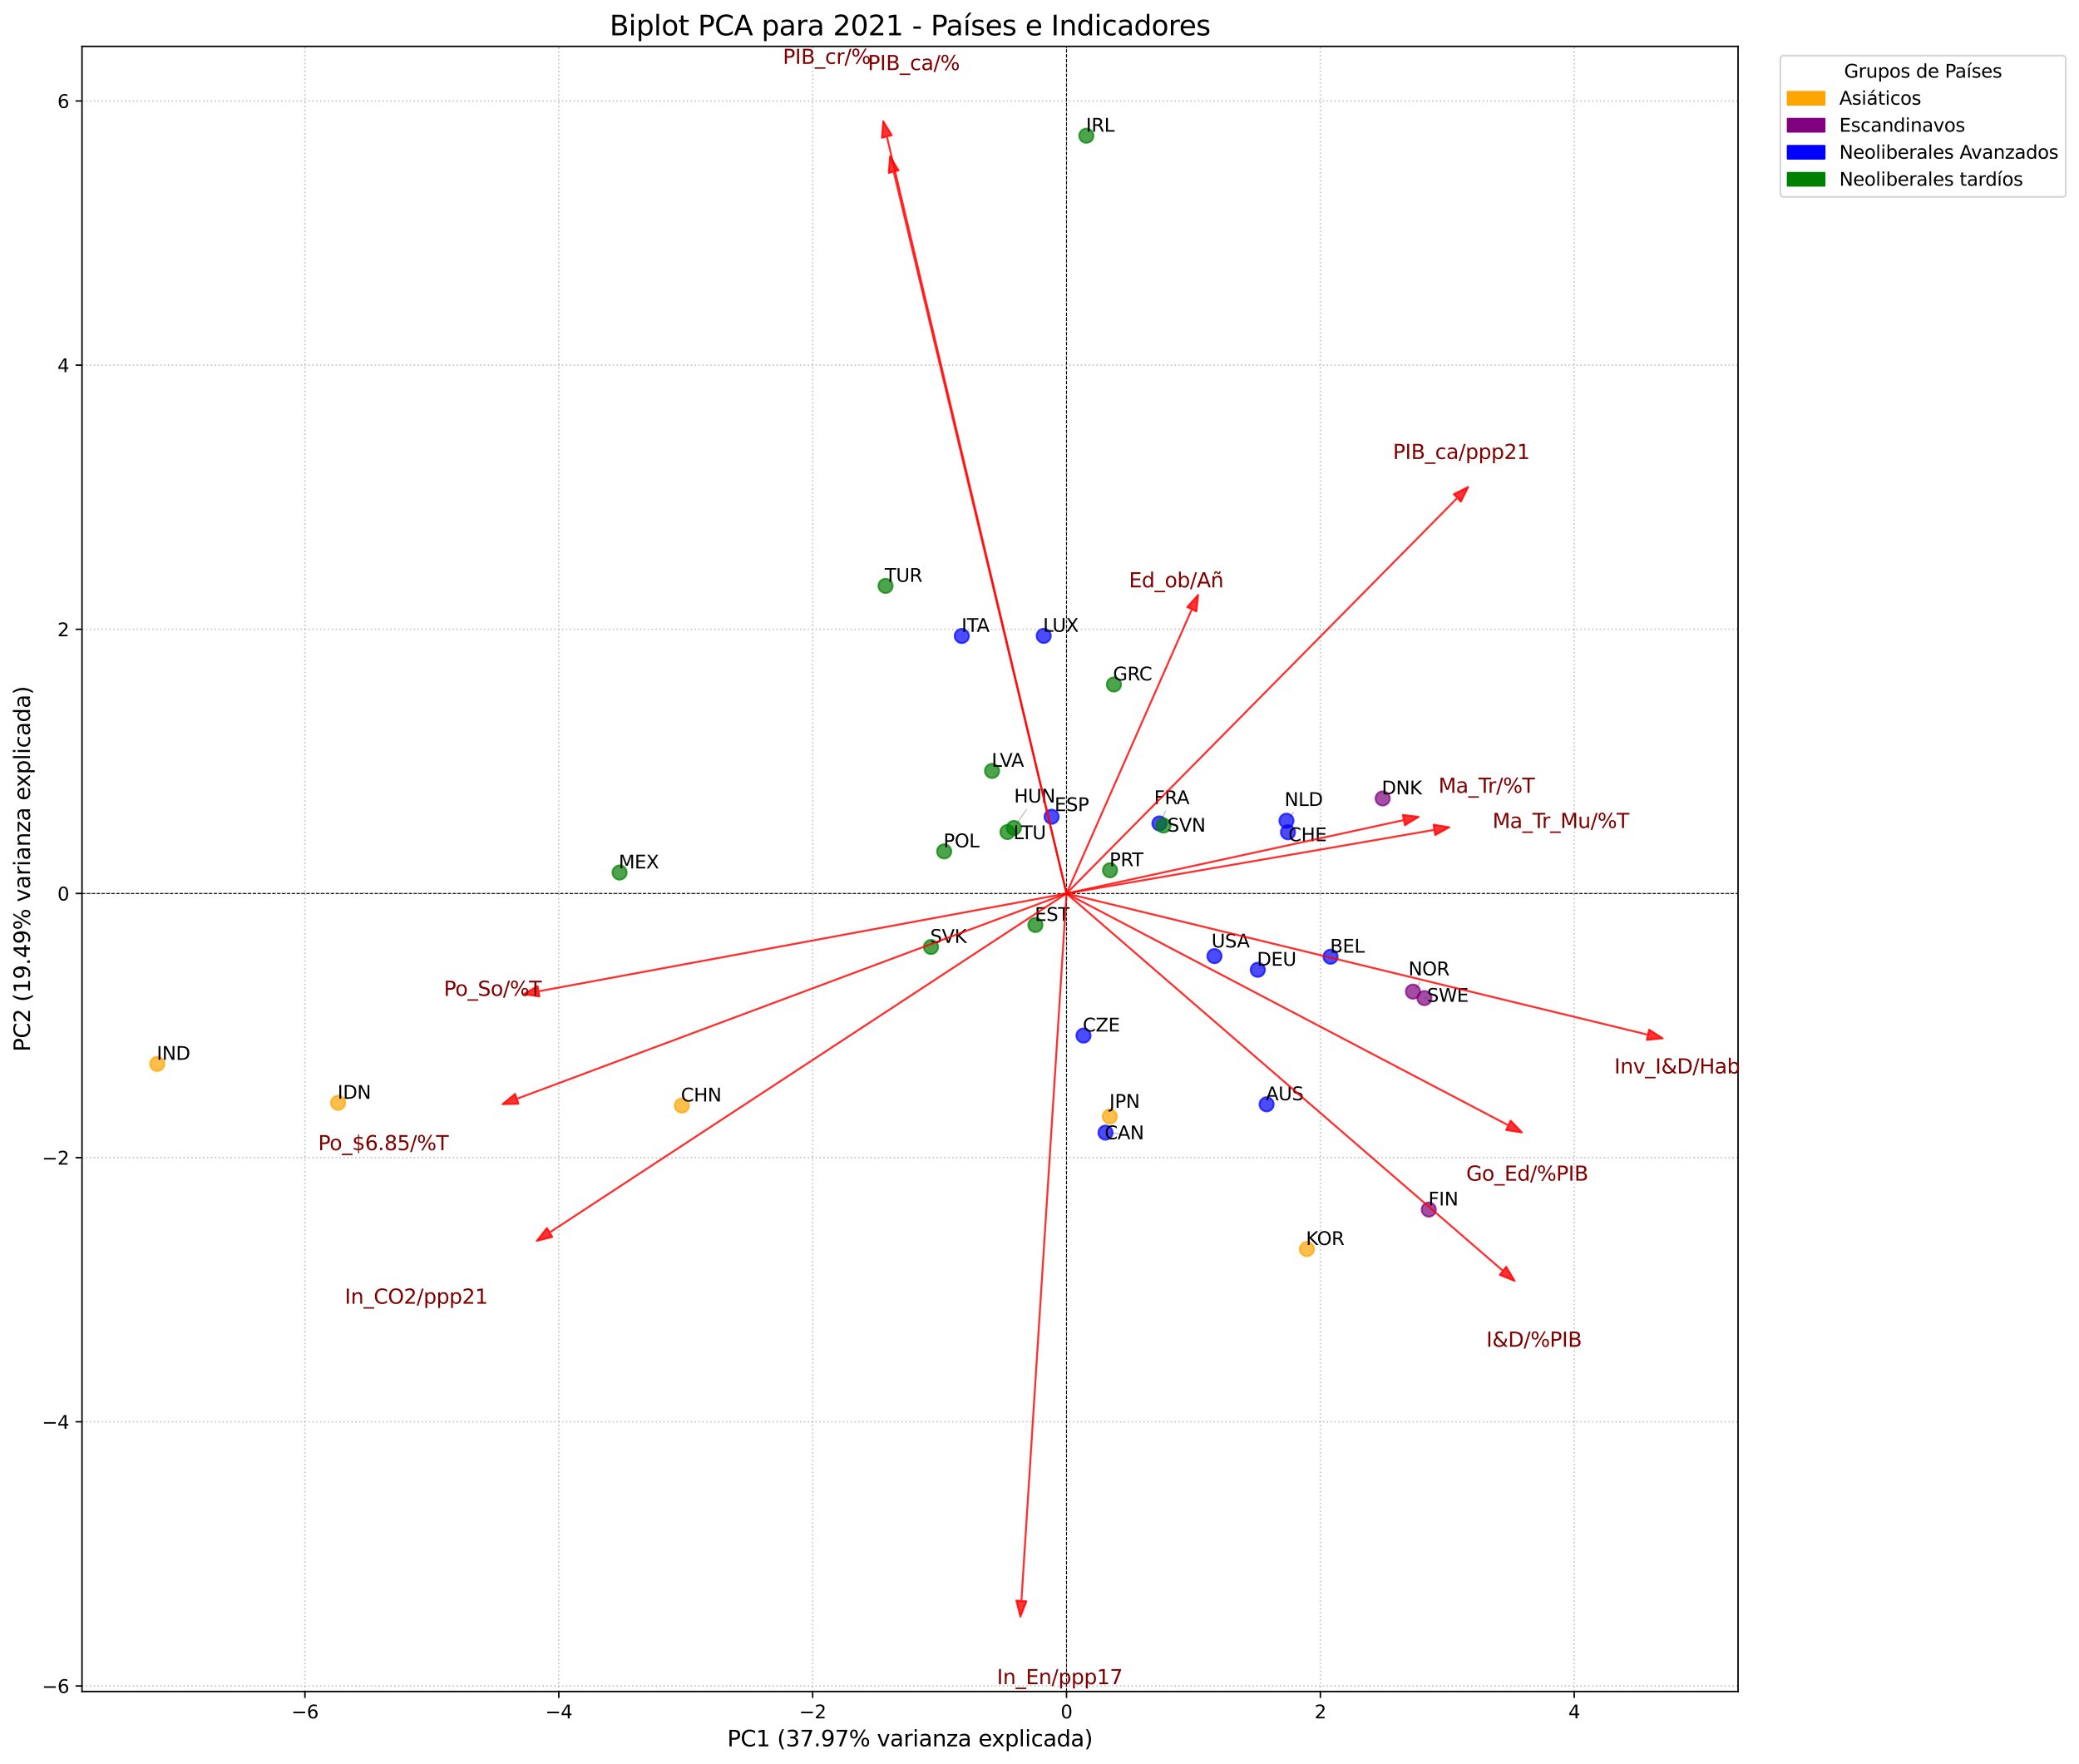 <?xml version="1.0" encoding="utf-8" standalone="no"?>
<!DOCTYPE svg PUBLIC "-//W3C//DTD SVG 1.1//EN"
  "http://www.w3.org/Graphics/SVG/1.1/DTD/svg11.dtd">
<svg xmlns:xlink="http://www.w3.org/1999/xlink" width="1129.634pt" height="958.49pt" viewBox="0 0 1129.634 958.49" xmlns="http://www.w3.org/2000/svg" version="1.1">
 <defs>
  <style type="text/css">*{stroke-linejoin: round; stroke-linecap: butt}</style>
 </defs>
 <g id="figure_1">
  <g id="patch_1">
   <path d="M 0 958.49 
L 1129.634 958.49 
L 1129.634 0 
L 0 0 
z
" style="fill: #ffffff"/>
  </g>
  <g id="axes_1">
   <g id="patch_2">
    <path d="M 44.556 918.998 
L 944.378 918.998 
L 944.378 25.198 
L 44.556 25.198 
z
" style="fill: #ffffff"/>
   </g>
   <g id="patch_3">
    <path d="M 608.878 616.032 
Q 605.772 615.78 602.666 615.527 
" clip-path="url(#p3079f56f34)" style="fill: none; opacity: 0.6; stroke: #808080; stroke-width: 0.5; stroke-linecap: round"/>
   </g>
   <g id="patch_4">
    <path d="M 633.303 440.756 
Q 632.087 443.181 630.871 445.606 
" clip-path="url(#p3079f56f34)" style="fill: none; opacity: 0.6; stroke: #808080; stroke-width: 0.5; stroke-linecap: round"/>
   </g>
   <g id="patch_5">
    <path d="M 557.754 439.739 
Q 554.895 443.953 552.035 448.167 
" clip-path="url(#p3079f56f34)" style="fill: none; opacity: 0.6; stroke: #808080; stroke-width: 0.5; stroke-linecap: round"/>
   </g>
   <g id="patch_6">
    <path d="M 548.639 452.151 
Q 548.024 452.094 547.408 452.037 
" clip-path="url(#p3079f56f34)" style="fill: none; opacity: 0.6; stroke: #808080; stroke-width: 0.5; stroke-linecap: round"/>
   </g>
   <g id="patch_7">
    <path d="M 702.834 441.468 
Q 701.574 442.926 700.314 444.385 
" clip-path="url(#p3079f56f34)" style="fill: none; opacity: 0.6; stroke: #808080; stroke-width: 0.5; stroke-linecap: round"/>
   </g>
   <g id="patch_8">
    <path d="M 771.603 533.587 
Q 770.272 535.37 768.941 537.152 
" clip-path="url(#p3079f56f34)" style="fill: none; opacity: 0.6; stroke: #808080; stroke-width: 0.5; stroke-linecap: round"/>
   </g>
   <g id="patch_9">
    <path d="M 632.299 448.523 
Q 632.239 448.52 632.179 448.518 
" clip-path="url(#p3079f56f34)" style="fill: none; opacity: 0.6; stroke: #808080; stroke-width: 0.5; stroke-linecap: round"/>
   </g>
   <g id="patch_10">
    <path d="M 775.356 542.18 
Q 774.666 542.22 773.975 542.26 
" clip-path="url(#p3079f56f34)" style="fill: none; opacity: 0.6; stroke: #808080; stroke-width: 0.5; stroke-linecap: round"/>
   </g>
   <g id="matplotlib.axis_1">
    <g id="xtick_1">
     <g id="line2d_1">
      <path d="M 165.691 918.998 
L 165.691 25.198 
" clip-path="url(#p3079f56f34)" style="fill: none; stroke-dasharray: 0.8,1.32; stroke-dashoffset: 0; stroke: #b0b0b0; stroke-opacity: 0.7; stroke-width: 0.8"/>
     </g>
     <g id="line2d_2">
      <defs>
       <path id="m34bef0505e" d="M 0 0 
L 0 3.5 
" style="stroke: #000000; stroke-width: 0.8"/>
      </defs>
      <g>
       <use xlink:href="#m34bef0505e" x="165.691" y="918.998" style="stroke: #000000; stroke-width: 0.8"/>
      </g>
     </g>
     <g id="text_1">
      <!-- −6 -->
      <g transform="translate(158.32 933.596) scale(0.1 -0.1)">
       <defs>
        <path id="DejaVuSans-2212" d="M 678 2272 
L 4684 2272 
L 4684 1741 
L 678 1741 
L 678 2272 
z
" transform="scale(0.016)"/>
        <path id="DejaVuSans-36" d="M 2113 2584 
Q 1688 2584 1439 2293 
Q 1191 2003 1191 1497 
Q 1191 994 1439 701 
Q 1688 409 2113 409 
Q 2538 409 2786 701 
Q 3034 994 3034 1497 
Q 3034 2003 2786 2293 
Q 2538 2584 2113 2584 
z
M 3366 4563 
L 3366 3988 
Q 3128 4100 2886 4159 
Q 2644 4219 2406 4219 
Q 1781 4219 1451 3797 
Q 1122 3375 1075 2522 
Q 1259 2794 1537 2939 
Q 1816 3084 2150 3084 
Q 2853 3084 3261 2657 
Q 3669 2231 3669 1497 
Q 3669 778 3244 343 
Q 2819 -91 2113 -91 
Q 1303 -91 875 529 
Q 447 1150 447 2328 
Q 447 3434 972 4092 
Q 1497 4750 2381 4750 
Q 2619 4750 2861 4703 
Q 3103 4656 3366 4563 
z
" transform="scale(0.016)"/>
       </defs>
       <use xlink:href="#DejaVuSans-2212"/>
       <use xlink:href="#DejaVuSans-36" x="83.789"/>
      </g>
     </g>
    </g>
    <g id="xtick_2">
     <g id="line2d_3">
      <path d="M 303.626 918.998 
L 303.626 25.198 
" clip-path="url(#p3079f56f34)" style="fill: none; stroke-dasharray: 0.8,1.32; stroke-dashoffset: 0; stroke: #b0b0b0; stroke-opacity: 0.7; stroke-width: 0.8"/>
     </g>
     <g id="line2d_4">
      <g>
       <use xlink:href="#m34bef0505e" x="303.626" y="918.998" style="stroke: #000000; stroke-width: 0.8"/>
      </g>
     </g>
     <g id="text_2">
      <!-- −4 -->
      <g transform="translate(296.255 933.596) scale(0.1 -0.1)">
       <defs>
        <path id="DejaVuSans-34" d="M 2419 4116 
L 825 1625 
L 2419 1625 
L 2419 4116 
z
M 2253 4666 
L 3047 4666 
L 3047 1625 
L 3713 1625 
L 3713 1100 
L 3047 1100 
L 3047 0 
L 2419 0 
L 2419 1100 
L 313 1100 
L 313 1709 
L 2253 4666 
z
" transform="scale(0.016)"/>
       </defs>
       <use xlink:href="#DejaVuSans-2212"/>
       <use xlink:href="#DejaVuSans-34" x="83.789"/>
      </g>
     </g>
    </g>
    <g id="xtick_3">
     <g id="line2d_5">
      <path d="M 441.561 918.998 
L 441.561 25.198 
" clip-path="url(#p3079f56f34)" style="fill: none; stroke-dasharray: 0.8,1.32; stroke-dashoffset: 0; stroke: #b0b0b0; stroke-opacity: 0.7; stroke-width: 0.8"/>
     </g>
     <g id="line2d_6">
      <g>
       <use xlink:href="#m34bef0505e" x="441.561" y="918.998" style="stroke: #000000; stroke-width: 0.8"/>
      </g>
     </g>
     <g id="text_3">
      <!-- −2 -->
      <g transform="translate(434.19 933.596) scale(0.1 -0.1)">
       <defs>
        <path id="DejaVuSans-32" d="M 1228 531 
L 3431 531 
L 3431 0 
L 469 0 
L 469 531 
Q 828 903 1448 1529 
Q 2069 2156 2228 2338 
Q 2531 2678 2651 2914 
Q 2772 3150 2772 3378 
Q 2772 3750 2511 3984 
Q 2250 4219 1831 4219 
Q 1534 4219 1204 4116 
Q 875 4013 500 3803 
L 500 4441 
Q 881 4594 1212 4672 
Q 1544 4750 1819 4750 
Q 2544 4750 2975 4387 
Q 3406 4025 3406 3419 
Q 3406 3131 3298 2873 
Q 3191 2616 2906 2266 
Q 2828 2175 2409 1742 
Q 1991 1309 1228 531 
z
" transform="scale(0.016)"/>
       </defs>
       <use xlink:href="#DejaVuSans-2212"/>
       <use xlink:href="#DejaVuSans-32" x="83.789"/>
      </g>
     </g>
    </g>
    <g id="xtick_4">
     <g id="line2d_7">
      <path d="M 579.495 918.998 
L 579.495 25.198 
" clip-path="url(#p3079f56f34)" style="fill: none; stroke-dasharray: 0.8,1.32; stroke-dashoffset: 0; stroke: #b0b0b0; stroke-opacity: 0.7; stroke-width: 0.8"/>
     </g>
     <g id="line2d_8">
      <g>
       <use xlink:href="#m34bef0505e" x="579.495" y="918.998" style="stroke: #000000; stroke-width: 0.8"/>
      </g>
     </g>
     <g id="text_4">
      <!-- 0 -->
      <g transform="translate(576.314 933.596) scale(0.1 -0.1)">
       <defs>
        <path id="DejaVuSans-30" d="M 2034 4250 
Q 1547 4250 1301 3770 
Q 1056 3291 1056 2328 
Q 1056 1369 1301 889 
Q 1547 409 2034 409 
Q 2525 409 2770 889 
Q 3016 1369 3016 2328 
Q 3016 3291 2770 3770 
Q 2525 4250 2034 4250 
z
M 2034 4750 
Q 2819 4750 3233 4129 
Q 3647 3509 3647 2328 
Q 3647 1150 3233 529 
Q 2819 -91 2034 -91 
Q 1250 -91 836 529 
Q 422 1150 422 2328 
Q 422 3509 836 4129 
Q 1250 4750 2034 4750 
z
" transform="scale(0.016)"/>
       </defs>
       <use xlink:href="#DejaVuSans-30"/>
      </g>
     </g>
    </g>
    <g id="xtick_5">
     <g id="line2d_9">
      <path d="M 717.43 918.998 
L 717.43 25.198 
" clip-path="url(#p3079f56f34)" style="fill: none; stroke-dasharray: 0.8,1.32; stroke-dashoffset: 0; stroke: #b0b0b0; stroke-opacity: 0.7; stroke-width: 0.8"/>
     </g>
     <g id="line2d_10">
      <g>
       <use xlink:href="#m34bef0505e" x="717.43" y="918.998" style="stroke: #000000; stroke-width: 0.8"/>
      </g>
     </g>
     <g id="text_5">
      <!-- 2 -->
      <g transform="translate(714.249 933.596) scale(0.1 -0.1)">
       <use xlink:href="#DejaVuSans-32"/>
      </g>
     </g>
    </g>
    <g id="xtick_6">
     <g id="line2d_11">
      <path d="M 855.364 918.998 
L 855.364 25.198 
" clip-path="url(#p3079f56f34)" style="fill: none; stroke-dasharray: 0.8,1.32; stroke-dashoffset: 0; stroke: #b0b0b0; stroke-opacity: 0.7; stroke-width: 0.8"/>
     </g>
     <g id="line2d_12">
      <g>
       <use xlink:href="#m34bef0505e" x="855.364" y="918.998" style="stroke: #000000; stroke-width: 0.8"/>
      </g>
     </g>
     <g id="text_6">
      <!-- 4 -->
      <g transform="translate(852.183 933.596) scale(0.1 -0.1)">
       <use xlink:href="#DejaVuSans-34"/>
      </g>
     </g>
    </g>
    <g id="text_7">
     <!-- PC1 (37.97% varianza explicada) -->
     <g transform="translate(395.152 948.794) scale(0.12 -0.12)">
      <defs>
       <path id="DejaVuSans-50" d="M 1259 4147 
L 1259 2394 
L 2053 2394 
Q 2494 2394 2734 2622 
Q 2975 2850 2975 3272 
Q 2975 3691 2734 3919 
Q 2494 4147 2053 4147 
L 1259 4147 
z
M 628 4666 
L 2053 4666 
Q 2838 4666 3239 4311 
Q 3641 3956 3641 3272 
Q 3641 2581 3239 2228 
Q 2838 1875 2053 1875 
L 1259 1875 
L 1259 0 
L 628 0 
L 628 4666 
z
" transform="scale(0.016)"/>
       <path id="DejaVuSans-43" d="M 4122 4306 
L 4122 3641 
Q 3803 3938 3442 4084 
Q 3081 4231 2675 4231 
Q 1875 4231 1450 3742 
Q 1025 3253 1025 2328 
Q 1025 1406 1450 917 
Q 1875 428 2675 428 
Q 3081 428 3442 575 
Q 3803 722 4122 1019 
L 4122 359 
Q 3791 134 3420 21 
Q 3050 -91 2638 -91 
Q 1578 -91 968 557 
Q 359 1206 359 2328 
Q 359 3453 968 4101 
Q 1578 4750 2638 4750 
Q 3056 4750 3426 4639 
Q 3797 4528 4122 4306 
z
" transform="scale(0.016)"/>
       <path id="DejaVuSans-31" d="M 794 531 
L 1825 531 
L 1825 4091 
L 703 3866 
L 703 4441 
L 1819 4666 
L 2450 4666 
L 2450 531 
L 3481 531 
L 3481 0 
L 794 0 
L 794 531 
z
" transform="scale(0.016)"/>
       <path id="DejaVuSans-20" transform="scale(0.016)"/>
       <path id="DejaVuSans-28" d="M 1984 4856 
Q 1566 4138 1362 3434 
Q 1159 2731 1159 2009 
Q 1159 1288 1364 580 
Q 1569 -128 1984 -844 
L 1484 -844 
Q 1016 -109 783 600 
Q 550 1309 550 2009 
Q 550 2706 781 3412 
Q 1013 4119 1484 4856 
L 1984 4856 
z
" transform="scale(0.016)"/>
       <path id="DejaVuSans-33" d="M 2597 2516 
Q 3050 2419 3304 2112 
Q 3559 1806 3559 1356 
Q 3559 666 3084 287 
Q 2609 -91 1734 -91 
Q 1441 -91 1130 -33 
Q 819 25 488 141 
L 488 750 
Q 750 597 1062 519 
Q 1375 441 1716 441 
Q 2309 441 2620 675 
Q 2931 909 2931 1356 
Q 2931 1769 2642 2001 
Q 2353 2234 1838 2234 
L 1294 2234 
L 1294 2753 
L 1863 2753 
Q 2328 2753 2575 2939 
Q 2822 3125 2822 3475 
Q 2822 3834 2567 4026 
Q 2313 4219 1838 4219 
Q 1578 4219 1281 4162 
Q 984 4106 628 3988 
L 628 4550 
Q 988 4650 1302 4700 
Q 1616 4750 1894 4750 
Q 2613 4750 3031 4423 
Q 3450 4097 3450 3541 
Q 3450 3153 3228 2886 
Q 3006 2619 2597 2516 
z
" transform="scale(0.016)"/>
       <path id="DejaVuSans-37" d="M 525 4666 
L 3525 4666 
L 3525 4397 
L 1831 0 
L 1172 0 
L 2766 4134 
L 525 4134 
L 525 4666 
z
" transform="scale(0.016)"/>
       <path id="DejaVuSans-2e" d="M 684 794 
L 1344 794 
L 1344 0 
L 684 0 
L 684 794 
z
" transform="scale(0.016)"/>
       <path id="DejaVuSans-39" d="M 703 97 
L 703 672 
Q 941 559 1184 500 
Q 1428 441 1663 441 
Q 2288 441 2617 861 
Q 2947 1281 2994 2138 
Q 2813 1869 2534 1725 
Q 2256 1581 1919 1581 
Q 1219 1581 811 2004 
Q 403 2428 403 3163 
Q 403 3881 828 4315 
Q 1253 4750 1959 4750 
Q 2769 4750 3195 4129 
Q 3622 3509 3622 2328 
Q 3622 1225 3098 567 
Q 2575 -91 1691 -91 
Q 1453 -91 1209 -44 
Q 966 3 703 97 
z
M 1959 2075 
Q 2384 2075 2632 2365 
Q 2881 2656 2881 3163 
Q 2881 3666 2632 3958 
Q 2384 4250 1959 4250 
Q 1534 4250 1286 3958 
Q 1038 3666 1038 3163 
Q 1038 2656 1286 2365 
Q 1534 2075 1959 2075 
z
" transform="scale(0.016)"/>
       <path id="DejaVuSans-25" d="M 4653 2053 
Q 4381 2053 4226 1822 
Q 4072 1591 4072 1178 
Q 4072 772 4226 539 
Q 4381 306 4653 306 
Q 4919 306 5073 539 
Q 5228 772 5228 1178 
Q 5228 1588 5073 1820 
Q 4919 2053 4653 2053 
z
M 4653 2450 
Q 5147 2450 5437 2106 
Q 5728 1763 5728 1178 
Q 5728 594 5436 251 
Q 5144 -91 4653 -91 
Q 4153 -91 3862 251 
Q 3572 594 3572 1178 
Q 3572 1766 3864 2108 
Q 4156 2450 4653 2450 
z
M 1428 4353 
Q 1159 4353 1004 4120 
Q 850 3888 850 3481 
Q 850 3069 1003 2837 
Q 1156 2606 1428 2606 
Q 1700 2606 1854 2837 
Q 2009 3069 2009 3481 
Q 2009 3884 1853 4118 
Q 1697 4353 1428 4353 
z
M 4250 4750 
L 4750 4750 
L 1831 -91 
L 1331 -91 
L 4250 4750 
z
M 1428 4750 
Q 1922 4750 2215 4408 
Q 2509 4066 2509 3481 
Q 2509 2891 2217 2550 
Q 1925 2209 1428 2209 
Q 931 2209 642 2551 
Q 353 2894 353 3481 
Q 353 4063 643 4406 
Q 934 4750 1428 4750 
z
" transform="scale(0.016)"/>
       <path id="DejaVuSans-76" d="M 191 3500 
L 800 3500 
L 1894 563 
L 2988 3500 
L 3597 3500 
L 2284 0 
L 1503 0 
L 191 3500 
z
" transform="scale(0.016)"/>
       <path id="DejaVuSans-61" d="M 2194 1759 
Q 1497 1759 1228 1600 
Q 959 1441 959 1056 
Q 959 750 1161 570 
Q 1363 391 1709 391 
Q 2188 391 2477 730 
Q 2766 1069 2766 1631 
L 2766 1759 
L 2194 1759 
z
M 3341 1997 
L 3341 0 
L 2766 0 
L 2766 531 
Q 2569 213 2275 61 
Q 1981 -91 1556 -91 
Q 1019 -91 701 211 
Q 384 513 384 1019 
Q 384 1609 779 1909 
Q 1175 2209 1959 2209 
L 2766 2209 
L 2766 2266 
Q 2766 2663 2505 2880 
Q 2244 3097 1772 3097 
Q 1472 3097 1187 3025 
Q 903 2953 641 2809 
L 641 3341 
Q 956 3463 1253 3523 
Q 1550 3584 1831 3584 
Q 2591 3584 2966 3190 
Q 3341 2797 3341 1997 
z
" transform="scale(0.016)"/>
       <path id="DejaVuSans-72" d="M 2631 2963 
Q 2534 3019 2420 3045 
Q 2306 3072 2169 3072 
Q 1681 3072 1420 2755 
Q 1159 2438 1159 1844 
L 1159 0 
L 581 0 
L 581 3500 
L 1159 3500 
L 1159 2956 
Q 1341 3275 1631 3429 
Q 1922 3584 2338 3584 
Q 2397 3584 2469 3576 
Q 2541 3569 2628 3553 
L 2631 2963 
z
" transform="scale(0.016)"/>
       <path id="DejaVuSans-69" d="M 603 3500 
L 1178 3500 
L 1178 0 
L 603 0 
L 603 3500 
z
M 603 4863 
L 1178 4863 
L 1178 4134 
L 603 4134 
L 603 4863 
z
" transform="scale(0.016)"/>
       <path id="DejaVuSans-6e" d="M 3513 2113 
L 3513 0 
L 2938 0 
L 2938 2094 
Q 2938 2591 2744 2837 
Q 2550 3084 2163 3084 
Q 1697 3084 1428 2787 
Q 1159 2491 1159 1978 
L 1159 0 
L 581 0 
L 581 3500 
L 1159 3500 
L 1159 2956 
Q 1366 3272 1645 3428 
Q 1925 3584 2291 3584 
Q 2894 3584 3203 3211 
Q 3513 2838 3513 2113 
z
" transform="scale(0.016)"/>
       <path id="DejaVuSans-7a" d="M 353 3500 
L 3084 3500 
L 3084 2975 
L 922 459 
L 3084 459 
L 3084 0 
L 275 0 
L 275 525 
L 2438 3041 
L 353 3041 
L 353 3500 
z
" transform="scale(0.016)"/>
       <path id="DejaVuSans-65" d="M 3597 1894 
L 3597 1613 
L 953 1613 
Q 991 1019 1311 708 
Q 1631 397 2203 397 
Q 2534 397 2845 478 
Q 3156 559 3463 722 
L 3463 178 
Q 3153 47 2828 -22 
Q 2503 -91 2169 -91 
Q 1331 -91 842 396 
Q 353 884 353 1716 
Q 353 2575 817 3079 
Q 1281 3584 2069 3584 
Q 2775 3584 3186 3129 
Q 3597 2675 3597 1894 
z
M 3022 2063 
Q 3016 2534 2758 2815 
Q 2500 3097 2075 3097 
Q 1594 3097 1305 2825 
Q 1016 2553 972 2059 
L 3022 2063 
z
" transform="scale(0.016)"/>
       <path id="DejaVuSans-78" d="M 3513 3500 
L 2247 1797 
L 3578 0 
L 2900 0 
L 1881 1375 
L 863 0 
L 184 0 
L 1544 1831 
L 300 3500 
L 978 3500 
L 1906 2253 
L 2834 3500 
L 3513 3500 
z
" transform="scale(0.016)"/>
       <path id="DejaVuSans-70" d="M 1159 525 
L 1159 -1331 
L 581 -1331 
L 581 3500 
L 1159 3500 
L 1159 2969 
Q 1341 3281 1617 3432 
Q 1894 3584 2278 3584 
Q 2916 3584 3314 3078 
Q 3713 2572 3713 1747 
Q 3713 922 3314 415 
Q 2916 -91 2278 -91 
Q 1894 -91 1617 61 
Q 1341 213 1159 525 
z
M 3116 1747 
Q 3116 2381 2855 2742 
Q 2594 3103 2138 3103 
Q 1681 3103 1420 2742 
Q 1159 2381 1159 1747 
Q 1159 1113 1420 752 
Q 1681 391 2138 391 
Q 2594 391 2855 752 
Q 3116 1113 3116 1747 
z
" transform="scale(0.016)"/>
       <path id="DejaVuSans-6c" d="M 603 4863 
L 1178 4863 
L 1178 0 
L 603 0 
L 603 4863 
z
" transform="scale(0.016)"/>
       <path id="DejaVuSans-63" d="M 3122 3366 
L 3122 2828 
Q 2878 2963 2633 3030 
Q 2388 3097 2138 3097 
Q 1578 3097 1268 2742 
Q 959 2388 959 1747 
Q 959 1106 1268 751 
Q 1578 397 2138 397 
Q 2388 397 2633 464 
Q 2878 531 3122 666 
L 3122 134 
Q 2881 22 2623 -34 
Q 2366 -91 2075 -91 
Q 1284 -91 818 406 
Q 353 903 353 1747 
Q 353 2603 823 3093 
Q 1294 3584 2113 3584 
Q 2378 3584 2631 3529 
Q 2884 3475 3122 3366 
z
" transform="scale(0.016)"/>
       <path id="DejaVuSans-64" d="M 2906 2969 
L 2906 4863 
L 3481 4863 
L 3481 0 
L 2906 0 
L 2906 525 
Q 2725 213 2448 61 
Q 2172 -91 1784 -91 
Q 1150 -91 751 415 
Q 353 922 353 1747 
Q 353 2572 751 3078 
Q 1150 3584 1784 3584 
Q 2172 3584 2448 3432 
Q 2725 3281 2906 2969 
z
M 947 1747 
Q 947 1113 1208 752 
Q 1469 391 1925 391 
Q 2381 391 2643 752 
Q 2906 1113 2906 1747 
Q 2906 2381 2643 2742 
Q 2381 3103 1925 3103 
Q 1469 3103 1208 2742 
Q 947 2381 947 1747 
z
" transform="scale(0.016)"/>
       <path id="DejaVuSans-29" d="M 513 4856 
L 1013 4856 
Q 1481 4119 1714 3412 
Q 1947 2706 1947 2009 
Q 1947 1309 1714 600 
Q 1481 -109 1013 -844 
L 513 -844 
Q 928 -128 1133 580 
Q 1338 1288 1338 2009 
Q 1338 2731 1133 3434 
Q 928 4138 513 4856 
z
" transform="scale(0.016)"/>
      </defs>
      <use xlink:href="#DejaVuSans-50"/>
      <use xlink:href="#DejaVuSans-43" x="60.303"/>
      <use xlink:href="#DejaVuSans-31" x="130.127"/>
      <use xlink:href="#DejaVuSans-20" x="193.75"/>
      <use xlink:href="#DejaVuSans-28" x="225.537"/>
      <use xlink:href="#DejaVuSans-33" x="264.551"/>
      <use xlink:href="#DejaVuSans-37" x="328.174"/>
      <use xlink:href="#DejaVuSans-2e" x="391.797"/>
      <use xlink:href="#DejaVuSans-39" x="423.584"/>
      <use xlink:href="#DejaVuSans-37" x="487.207"/>
      <use xlink:href="#DejaVuSans-25" x="550.83"/>
      <use xlink:href="#DejaVuSans-20" x="645.85"/>
      <use xlink:href="#DejaVuSans-76" x="677.637"/>
      <use xlink:href="#DejaVuSans-61" x="736.816"/>
      <use xlink:href="#DejaVuSans-72" x="798.096"/>
      <use xlink:href="#DejaVuSans-69" x="839.209"/>
      <use xlink:href="#DejaVuSans-61" x="866.992"/>
      <use xlink:href="#DejaVuSans-6e" x="928.271"/>
      <use xlink:href="#DejaVuSans-7a" x="991.65"/>
      <use xlink:href="#DejaVuSans-61" x="1044.141"/>
      <use xlink:href="#DejaVuSans-20" x="1105.42"/>
      <use xlink:href="#DejaVuSans-65" x="1137.207"/>
      <use xlink:href="#DejaVuSans-78" x="1196.98"/>
      <use xlink:href="#DejaVuSans-70" x="1256.16"/>
      <use xlink:href="#DejaVuSans-6c" x="1319.637"/>
      <use xlink:href="#DejaVuSans-69" x="1347.42"/>
      <use xlink:href="#DejaVuSans-63" x="1375.203"/>
      <use xlink:href="#DejaVuSans-61" x="1430.184"/>
      <use xlink:href="#DejaVuSans-64" x="1491.463"/>
      <use xlink:href="#DejaVuSans-61" x="1554.939"/>
      <use xlink:href="#DejaVuSans-29" x="1616.219"/>
     </g>
    </g>
   </g>
   <g id="matplotlib.axis_2">
    <g id="ytick_1">
     <g id="line2d_13">
      <path d="M 44.556 915.985 
L 944.378 915.985 
" clip-path="url(#p3079f56f34)" style="fill: none; stroke-dasharray: 0.8,1.32; stroke-dashoffset: 0; stroke: #b0b0b0; stroke-opacity: 0.7; stroke-width: 0.8"/>
     </g>
     <g id="line2d_14">
      <defs>
       <path id="m83763e7afd" d="M 0 0 
L -3.5 0 
" style="stroke: #000000; stroke-width: 0.8"/>
      </defs>
      <g>
       <use xlink:href="#m83763e7afd" x="44.556" y="915.985" style="stroke: #000000; stroke-width: 0.8"/>
      </g>
     </g>
     <g id="text_8">
      <!-- −6 -->
      <g transform="translate(22.814 919.784) scale(0.1 -0.1)">
       <use xlink:href="#DejaVuSans-2212"/>
       <use xlink:href="#DejaVuSans-36" x="83.789"/>
      </g>
     </g>
    </g>
    <g id="ytick_2">
     <g id="line2d_15">
      <path d="M 44.556 772.464 
L 944.378 772.464 
" clip-path="url(#p3079f56f34)" style="fill: none; stroke-dasharray: 0.8,1.32; stroke-dashoffset: 0; stroke: #b0b0b0; stroke-opacity: 0.7; stroke-width: 0.8"/>
     </g>
     <g id="line2d_16">
      <g>
       <use xlink:href="#m83763e7afd" x="44.556" y="772.464" style="stroke: #000000; stroke-width: 0.8"/>
      </g>
     </g>
     <g id="text_9">
      <!-- −4 -->
      <g transform="translate(22.814 776.263) scale(0.1 -0.1)">
       <use xlink:href="#DejaVuSans-2212"/>
       <use xlink:href="#DejaVuSans-34" x="83.789"/>
      </g>
     </g>
    </g>
    <g id="ytick_3">
     <g id="line2d_17">
      <path d="M 44.556 628.943 
L 944.378 628.943 
" clip-path="url(#p3079f56f34)" style="fill: none; stroke-dasharray: 0.8,1.32; stroke-dashoffset: 0; stroke: #b0b0b0; stroke-opacity: 0.7; stroke-width: 0.8"/>
     </g>
     <g id="line2d_18">
      <g>
       <use xlink:href="#m83763e7afd" x="44.556" y="628.943" style="stroke: #000000; stroke-width: 0.8"/>
      </g>
     </g>
     <g id="text_10">
      <!-- −2 -->
      <g transform="translate(22.814 632.742) scale(0.1 -0.1)">
       <use xlink:href="#DejaVuSans-2212"/>
       <use xlink:href="#DejaVuSans-32" x="83.789"/>
      </g>
     </g>
    </g>
    <g id="ytick_4">
     <g id="line2d_19">
      <path d="M 44.556 485.422 
L 944.378 485.422 
" clip-path="url(#p3079f56f34)" style="fill: none; stroke-dasharray: 0.8,1.32; stroke-dashoffset: 0; stroke: #b0b0b0; stroke-opacity: 0.7; stroke-width: 0.8"/>
     </g>
     <g id="line2d_20">
      <g>
       <use xlink:href="#m83763e7afd" x="44.556" y="485.422" style="stroke: #000000; stroke-width: 0.8"/>
      </g>
     </g>
     <g id="text_11">
      <!-- 0 -->
      <g transform="translate(31.193 489.222) scale(0.1 -0.1)">
       <use xlink:href="#DejaVuSans-30"/>
      </g>
     </g>
    </g>
    <g id="ytick_5">
     <g id="line2d_21">
      <path d="M 44.556 341.901 
L 944.378 341.901 
" clip-path="url(#p3079f56f34)" style="fill: none; stroke-dasharray: 0.8,1.32; stroke-dashoffset: 0; stroke: #b0b0b0; stroke-opacity: 0.7; stroke-width: 0.8"/>
     </g>
     <g id="line2d_22">
      <g>
       <use xlink:href="#m83763e7afd" x="44.556" y="341.901" style="stroke: #000000; stroke-width: 0.8"/>
      </g>
     </g>
     <g id="text_12">
      <!-- 2 -->
      <g transform="translate(31.193 345.701) scale(0.1 -0.1)">
       <use xlink:href="#DejaVuSans-32"/>
      </g>
     </g>
    </g>
    <g id="ytick_6">
     <g id="line2d_23">
      <path d="M 44.556 198.381 
L 944.378 198.381 
" clip-path="url(#p3079f56f34)" style="fill: none; stroke-dasharray: 0.8,1.32; stroke-dashoffset: 0; stroke: #b0b0b0; stroke-opacity: 0.7; stroke-width: 0.8"/>
     </g>
     <g id="line2d_24">
      <g>
       <use xlink:href="#m83763e7afd" x="44.556" y="198.381" style="stroke: #000000; stroke-width: 0.8"/>
      </g>
     </g>
     <g id="text_13">
      <!-- 4 -->
      <g transform="translate(31.193 202.18) scale(0.1 -0.1)">
       <use xlink:href="#DejaVuSans-34"/>
      </g>
     </g>
    </g>
    <g id="ytick_7">
     <g id="line2d_25">
      <path d="M 44.556 54.86 
L 944.378 54.86 
" clip-path="url(#p3079f56f34)" style="fill: none; stroke-dasharray: 0.8,1.32; stroke-dashoffset: 0; stroke: #b0b0b0; stroke-opacity: 0.7; stroke-width: 0.8"/>
     </g>
     <g id="line2d_26">
      <g>
       <use xlink:href="#m83763e7afd" x="44.556" y="54.86" style="stroke: #000000; stroke-width: 0.8"/>
      </g>
     </g>
     <g id="text_14">
      <!-- 6 -->
      <g transform="translate(31.193 58.659) scale(0.1 -0.1)">
       <use xlink:href="#DejaVuSans-36"/>
      </g>
     </g>
    </g>
    <g id="text_15">
     <!-- PC2 (19.49% varianza explicada) -->
     <g transform="translate(16.318 571.413) rotate(-90) scale(0.12 -0.12)">
      <use xlink:href="#DejaVuSans-50"/>
      <use xlink:href="#DejaVuSans-43" x="60.303"/>
      <use xlink:href="#DejaVuSans-32" x="130.127"/>
      <use xlink:href="#DejaVuSans-20" x="193.75"/>
      <use xlink:href="#DejaVuSans-28" x="225.537"/>
      <use xlink:href="#DejaVuSans-31" x="264.551"/>
      <use xlink:href="#DejaVuSans-39" x="328.174"/>
      <use xlink:href="#DejaVuSans-2e" x="391.797"/>
      <use xlink:href="#DejaVuSans-34" x="423.584"/>
      <use xlink:href="#DejaVuSans-39" x="487.207"/>
      <use xlink:href="#DejaVuSans-25" x="550.83"/>
      <use xlink:href="#DejaVuSans-20" x="645.85"/>
      <use xlink:href="#DejaVuSans-76" x="677.637"/>
      <use xlink:href="#DejaVuSans-61" x="736.816"/>
      <use xlink:href="#DejaVuSans-72" x="798.096"/>
      <use xlink:href="#DejaVuSans-69" x="839.209"/>
      <use xlink:href="#DejaVuSans-61" x="866.992"/>
      <use xlink:href="#DejaVuSans-6e" x="928.271"/>
      <use xlink:href="#DejaVuSans-7a" x="991.65"/>
      <use xlink:href="#DejaVuSans-61" x="1044.141"/>
      <use xlink:href="#DejaVuSans-20" x="1105.42"/>
      <use xlink:href="#DejaVuSans-65" x="1137.207"/>
      <use xlink:href="#DejaVuSans-78" x="1196.98"/>
      <use xlink:href="#DejaVuSans-70" x="1256.16"/>
      <use xlink:href="#DejaVuSans-6c" x="1319.637"/>
      <use xlink:href="#DejaVuSans-69" x="1347.42"/>
      <use xlink:href="#DejaVuSans-63" x="1375.203"/>
      <use xlink:href="#DejaVuSans-61" x="1430.184"/>
      <use xlink:href="#DejaVuSans-64" x="1491.463"/>
      <use xlink:href="#DejaVuSans-61" x="1554.939"/>
      <use xlink:href="#DejaVuSans-29" x="1616.219"/>
     </g>
    </g>
   </g>
   <g id="line2d_27">
    <path d="M 44.556 485.422 
L 944.378 485.422 
" clip-path="url(#p3079f56f34)" style="fill: none; stroke-dasharray: 1.85,0.8; stroke-dashoffset: 0; stroke: #000000; stroke-width: 0.5"/>
   </g>
   <g id="line2d_28">
    <path d="M 579.495 918.998 
L 579.495 25.198 
" clip-path="url(#p3079f56f34)" style="fill: none; stroke-dasharray: 1.85,0.8; stroke-dashoffset: 0; stroke: #000000; stroke-width: 0.5"/>
   </g>
   <g id="patch_11">
    <path d="M 44.556 918.998 
L 44.556 25.198 
" style="fill: none; stroke: #000000; stroke-width: 0.8; stroke-linejoin: miter; stroke-linecap: square"/>
   </g>
   <g id="patch_12">
    <path d="M 944.378 918.998 
L 944.378 25.198 
" style="fill: none; stroke: #000000; stroke-width: 0.8; stroke-linejoin: miter; stroke-linecap: square"/>
   </g>
   <g id="patch_13">
    <path d="M 44.556 918.998 
L 944.378 918.998 
" style="fill: none; stroke: #000000; stroke-width: 0.8; stroke-linejoin: miter; stroke-linecap: square"/>
   </g>
   <g id="patch_14">
    <path d="M 44.556 25.198 
L 944.378 25.198 
" style="fill: none; stroke: #000000; stroke-width: 0.8; stroke-linejoin: miter; stroke-linecap: square"/>
   </g>
   <g id="PathCollection_1">
    <defs>
     <path id="C0_0_ef0dd537b1" d="M 0 3.873 
C 1.027 3.873 2.012 3.465 2.739 2.739 
C 3.465 2.012 3.873 1.027 3.873 -0 
C 3.873 -1.027 3.465 -2.012 2.739 -2.739 
C 2.012 -3.465 1.027 -3.873 0 -3.873 
C -1.027 -3.873 -2.012 -3.465 -2.739 -2.739 
C -3.465 -2.012 -3.873 -1.027 -3.873 0 
C -3.873 1.027 -3.465 2.012 -2.739 2.739 
C -2.012 3.465 -1.027 3.873 0 3.873 
z
"/>
    </defs>
    <g clip-path="url(#p3079f56f34)">
     <use xlink:href="#C0_0_ef0dd537b1" x="688.217" y="599.974" style="fill: #0000ff; fill-opacity: 0.7; stroke: #0000ff; stroke-opacity: 0.7"/>
    </g>
    <g clip-path="url(#p3079f56f34)">
     <use xlink:href="#C0_0_ef0dd537b1" x="722.97" y="519.784" style="fill: #0000ff; fill-opacity: 0.7; stroke: #0000ff; stroke-opacity: 0.7"/>
    </g>
    <g clip-path="url(#p3079f56f34)">
     <use xlink:href="#C0_0_ef0dd537b1" x="600.676" y="615.366" style="fill: #0000ff; fill-opacity: 0.7; stroke: #0000ff; stroke-opacity: 0.7"/>
    </g>
    <g clip-path="url(#p3079f56f34)">
     <use xlink:href="#C0_0_ef0dd537b1" x="699.825" y="452.159" style="fill: #0000ff; fill-opacity: 0.7; stroke: #0000ff; stroke-opacity: 0.7"/>
    </g>
    <g clip-path="url(#p3079f56f34)">
     <use xlink:href="#C0_0_ef0dd537b1" x="370.486" y="600.654" style="fill: #ffa500; fill-opacity: 0.7; stroke: #ffa500; stroke-opacity: 0.7"/>
    </g>
    <g clip-path="url(#p3079f56f34)">
     <use xlink:href="#C0_0_ef0dd537b1" x="588.723" y="562.627" style="fill: #0000ff; fill-opacity: 0.7; stroke: #0000ff; stroke-opacity: 0.7"/>
    </g>
    <g clip-path="url(#p3079f56f34)">
     <use xlink:href="#C0_0_ef0dd537b1" x="683.42" y="526.891" style="fill: #0000ff; fill-opacity: 0.7; stroke: #0000ff; stroke-opacity: 0.7"/>
    </g>
    <g clip-path="url(#p3079f56f34)">
     <use xlink:href="#C0_0_ef0dd537b1" x="751.283" y="433.799" style="fill: #800080; fill-opacity: 0.7; stroke: #800080; stroke-opacity: 0.7"/>
    </g>
    <g clip-path="url(#p3079f56f34)">
     <use xlink:href="#C0_0_ef0dd537b1" x="571.396" y="443.724" style="fill: #0000ff; fill-opacity: 0.7; stroke: #0000ff; stroke-opacity: 0.7"/>
    </g>
    <g clip-path="url(#p3079f56f34)">
     <use xlink:href="#C0_0_ef0dd537b1" x="562.597" y="502.542" style="fill: #008000; fill-opacity: 0.7; stroke: #008000; stroke-opacity: 0.7"/>
    </g>
    <g clip-path="url(#p3079f56f34)">
     <use xlink:href="#C0_0_ef0dd537b1" x="776.33" y="657.163" style="fill: #800080; fill-opacity: 0.7; stroke: #800080; stroke-opacity: 0.7"/>
    </g>
    <g clip-path="url(#p3079f56f34)">
     <use xlink:href="#C0_0_ef0dd537b1" x="629.976" y="447.391" style="fill: #0000ff; fill-opacity: 0.7; stroke: #0000ff; stroke-opacity: 0.7"/>
    </g>
    <g clip-path="url(#p3079f56f34)">
     <use xlink:href="#C0_0_ef0dd537b1" x="605.24" y="371.887" style="fill: #008000; fill-opacity: 0.7; stroke: #008000; stroke-opacity: 0.7"/>
    </g>
    <g clip-path="url(#p3079f56f34)">
     <use xlink:href="#C0_0_ef0dd537b1" x="550.91" y="449.824" style="fill: #008000; fill-opacity: 0.7; stroke: #008000; stroke-opacity: 0.7"/>
    </g>
    <g clip-path="url(#p3079f56f34)">
     <use xlink:href="#C0_0_ef0dd537b1" x="183.697" y="599.191" style="fill: #ffa500; fill-opacity: 0.7; stroke: #ffa500; stroke-opacity: 0.7"/>
    </g>
    <g clip-path="url(#p3079f56f34)">
     <use xlink:href="#C0_0_ef0dd537b1" x="85.457" y="578.022" style="fill: #ffa500; fill-opacity: 0.7; stroke: #ffa500; stroke-opacity: 0.7"/>
    </g>
    <g clip-path="url(#p3079f56f34)">
     <use xlink:href="#C0_0_ef0dd537b1" x="590.26" y="73.745" style="fill: #008000; fill-opacity: 0.7; stroke: #008000; stroke-opacity: 0.7"/>
    </g>
    <g clip-path="url(#p3079f56f34)">
     <use xlink:href="#C0_0_ef0dd537b1" x="522.604" y="345.527" style="fill: #0000ff; fill-opacity: 0.7; stroke: #0000ff; stroke-opacity: 0.7"/>
    </g>
    <g clip-path="url(#p3079f56f34)">
     <use xlink:href="#C0_0_ef0dd537b1" x="603.027" y="606.58" style="fill: #ffa500; fill-opacity: 0.7; stroke: #ffa500; stroke-opacity: 0.7"/>
    </g>
    <g clip-path="url(#p3079f56f34)">
     <use xlink:href="#C0_0_ef0dd537b1" x="710.085" y="678.636" style="fill: #ffa500; fill-opacity: 0.7; stroke: #ffa500; stroke-opacity: 0.7"/>
    </g>
    <g clip-path="url(#p3079f56f34)">
     <use xlink:href="#C0_0_ef0dd537b1" x="547.408" y="452.037" style="fill: #008000; fill-opacity: 0.7; stroke: #008000; stroke-opacity: 0.7"/>
    </g>
    <g clip-path="url(#p3079f56f34)">
     <use xlink:href="#C0_0_ef0dd537b1" x="567.113" y="345.465" style="fill: #0000ff; fill-opacity: 0.7; stroke: #0000ff; stroke-opacity: 0.7"/>
    </g>
    <g clip-path="url(#p3079f56f34)">
     <use xlink:href="#C0_0_ef0dd537b1" x="539.035" y="418.828" style="fill: #008000; fill-opacity: 0.7; stroke: #008000; stroke-opacity: 0.7"/>
    </g>
    <g clip-path="url(#p3079f56f34)">
     <use xlink:href="#C0_0_ef0dd537b1" x="336.655" y="474.045" style="fill: #008000; fill-opacity: 0.7; stroke: #008000; stroke-opacity: 0.7"/>
    </g>
    <g clip-path="url(#p3079f56f34)">
     <use xlink:href="#C0_0_ef0dd537b1" x="699.008" y="445.896" style="fill: #0000ff; fill-opacity: 0.7; stroke: #0000ff; stroke-opacity: 0.7"/>
    </g>
    <g clip-path="url(#p3079f56f34)">
     <use xlink:href="#C0_0_ef0dd537b1" x="767.745" y="538.754" style="fill: #800080; fill-opacity: 0.7; stroke: #800080; stroke-opacity: 0.7"/>
    </g>
    <g clip-path="url(#p3079f56f34)">
     <use xlink:href="#C0_0_ef0dd537b1" x="513.027" y="462.567" style="fill: #008000; fill-opacity: 0.7; stroke: #008000; stroke-opacity: 0.7"/>
    </g>
    <g clip-path="url(#p3079f56f34)">
     <use xlink:href="#C0_0_ef0dd537b1" x="603.128" y="472.824" style="fill: #008000; fill-opacity: 0.7; stroke: #008000; stroke-opacity: 0.7"/>
    </g>
    <g clip-path="url(#p3079f56f34)">
     <use xlink:href="#C0_0_ef0dd537b1" x="505.857" y="514.487" style="fill: #008000; fill-opacity: 0.7; stroke: #008000; stroke-opacity: 0.7"/>
    </g>
    <g clip-path="url(#p3079f56f34)">
     <use xlink:href="#C0_0_ef0dd537b1" x="632.179" y="448.518" style="fill: #008000; fill-opacity: 0.7; stroke: #008000; stroke-opacity: 0.7"/>
    </g>
    <g clip-path="url(#p3079f56f34)">
     <use xlink:href="#C0_0_ef0dd537b1" x="773.975" y="542.26" style="fill: #800080; fill-opacity: 0.7; stroke: #800080; stroke-opacity: 0.7"/>
    </g>
    <g clip-path="url(#p3079f56f34)">
     <use xlink:href="#C0_0_ef0dd537b1" x="481.16" y="318.316" style="fill: #008000; fill-opacity: 0.7; stroke: #008000; stroke-opacity: 0.7"/>
    </g>
    <g clip-path="url(#p3079f56f34)">
     <use xlink:href="#C0_0_ef0dd537b1" x="659.875" y="519.454" style="fill: #0000ff; fill-opacity: 0.7; stroke: #0000ff; stroke-opacity: 0.7"/>
    </g>
   </g>
   <g id="text_16">
    <!-- AUS -->
    <g transform="translate(687.76 597.759) scale(0.1 -0.1)">
     <defs>
      <path id="DejaVuSans-41" d="M 2188 4044 
L 1331 1722 
L 3047 1722 
L 2188 4044 
z
M 1831 4666 
L 2547 4666 
L 4325 0 
L 3669 0 
L 3244 1197 
L 1141 1197 
L 716 0 
L 50 0 
L 1831 4666 
z
" transform="scale(0.016)"/>
      <path id="DejaVuSans-55" d="M 556 4666 
L 1191 4666 
L 1191 1831 
Q 1191 1081 1462 751 
Q 1734 422 2344 422 
Q 2950 422 3222 751 
Q 3494 1081 3494 1831 
L 3494 4666 
L 4128 4666 
L 4128 1753 
Q 4128 841 3676 375 
Q 3225 -91 2344 -91 
Q 1459 -91 1007 375 
Q 556 841 556 1753 
L 556 4666 
z
" transform="scale(0.016)"/>
      <path id="DejaVuSans-53" d="M 3425 4513 
L 3425 3897 
Q 3066 4069 2747 4153 
Q 2428 4238 2131 4238 
Q 1616 4238 1336 4038 
Q 1056 3838 1056 3469 
Q 1056 3159 1242 3001 
Q 1428 2844 1947 2747 
L 2328 2669 
Q 3034 2534 3370 2195 
Q 3706 1856 3706 1288 
Q 3706 609 3251 259 
Q 2797 -91 1919 -91 
Q 1588 -91 1214 -16 
Q 841 59 441 206 
L 441 856 
Q 825 641 1194 531 
Q 1563 422 1919 422 
Q 2459 422 2753 634 
Q 3047 847 3047 1241 
Q 3047 1584 2836 1778 
Q 2625 1972 2144 2069 
L 1759 2144 
Q 1053 2284 737 2584 
Q 422 2884 422 3419 
Q 422 4038 858 4394 
Q 1294 4750 2059 4750 
Q 2388 4750 2728 4690 
Q 3069 4631 3425 4513 
z
" transform="scale(0.016)"/>
     </defs>
     <use xlink:href="#DejaVuSans-41"/>
     <use xlink:href="#DejaVuSans-55" x="68.408"/>
     <use xlink:href="#DejaVuSans-53" x="141.602"/>
    </g>
   </g>
   <g id="text_17">
    <!-- BEL -->
    <g transform="translate(722.665 517.569) scale(0.1 -0.1)">
     <defs>
      <path id="DejaVuSans-42" d="M 1259 2228 
L 1259 519 
L 2272 519 
Q 2781 519 3026 730 
Q 3272 941 3272 1375 
Q 3272 1813 3026 2020 
Q 2781 2228 2272 2228 
L 1259 2228 
z
M 1259 4147 
L 1259 2741 
L 2194 2741 
Q 2656 2741 2882 2914 
Q 3109 3088 3109 3444 
Q 3109 3797 2882 3972 
Q 2656 4147 2194 4147 
L 1259 4147 
z
M 628 4666 
L 2241 4666 
Q 2963 4666 3353 4366 
Q 3744 4066 3744 3513 
Q 3744 3084 3544 2831 
Q 3344 2578 2956 2516 
Q 3422 2416 3680 2098 
Q 3938 1781 3938 1306 
Q 3938 681 3513 340 
Q 3088 0 2303 0 
L 628 0 
L 628 4666 
z
" transform="scale(0.016)"/>
      <path id="DejaVuSans-45" d="M 628 4666 
L 3578 4666 
L 3578 4134 
L 1259 4134 
L 1259 2753 
L 3481 2753 
L 3481 2222 
L 1259 2222 
L 1259 531 
L 3634 531 
L 3634 0 
L 628 0 
L 628 4666 
z
" transform="scale(0.016)"/>
      <path id="DejaVuSans-4c" d="M 628 4666 
L 1259 4666 
L 1259 531 
L 3531 531 
L 3531 0 
L 628 0 
L 628 4666 
z
" transform="scale(0.016)"/>
     </defs>
     <use xlink:href="#DejaVuSans-42"/>
     <use xlink:href="#DejaVuSans-45" x="68.604"/>
     <use xlink:href="#DejaVuSans-4c" x="131.787"/>
    </g>
   </g>
   <g id="text_18">
    <!-- CAN -->
    <g transform="translate(600.223 618.954) scale(0.1 -0.1)">
     <defs>
      <path id="DejaVuSans-4e" d="M 628 4666 
L 1478 4666 
L 3547 763 
L 3547 4666 
L 4159 4666 
L 4159 0 
L 3309 0 
L 1241 3903 
L 1241 0 
L 628 0 
L 628 4666 
z
" transform="scale(0.016)"/>
     </defs>
     <use xlink:href="#DejaVuSans-43"/>
     <use xlink:href="#DejaVuSans-41" x="69.824"/>
     <use xlink:href="#DejaVuSans-4e" x="138.232"/>
    </g>
   </g>
   <g id="text_19">
    <!-- CHE -->
    <g transform="translate(700.016 457.036) scale(0.1 -0.1)">
     <defs>
      <path id="DejaVuSans-48" d="M 628 4666 
L 1259 4666 
L 1259 2753 
L 3553 2753 
L 3553 4666 
L 4184 4666 
L 4184 0 
L 3553 0 
L 3553 2222 
L 1259 2222 
L 1259 0 
L 628 0 
L 628 4666 
z
" transform="scale(0.016)"/>
     </defs>
     <use xlink:href="#DejaVuSans-43"/>
     <use xlink:href="#DejaVuSans-48" x="69.824"/>
     <use xlink:href="#DejaVuSans-45" x="145.02"/>
    </g>
   </g>
   <g id="text_20">
    <!-- CHN -->
    <g transform="translate(369.975 598.439) scale(0.1 -0.1)">
     <use xlink:href="#DejaVuSans-43"/>
     <use xlink:href="#DejaVuSans-48" x="69.824"/>
     <use xlink:href="#DejaVuSans-4e" x="145.02"/>
    </g>
   </g>
   <g id="text_21">
    <!-- CZE -->
    <g transform="translate(588.323 560.412) scale(0.1 -0.1)">
     <defs>
      <path id="DejaVuSans-5a" d="M 359 4666 
L 4025 4666 
L 4025 4184 
L 1075 531 
L 4097 531 
L 4097 0 
L 288 0 
L 288 481 
L 3238 4134 
L 359 4134 
L 359 4666 
z
" transform="scale(0.016)"/>
     </defs>
     <use xlink:href="#DejaVuSans-43"/>
     <use xlink:href="#DejaVuSans-5a" x="69.824"/>
     <use xlink:href="#DejaVuSans-45" x="138.33"/>
    </g>
   </g>
   <g id="text_22">
    <!-- DEU -->
    <g transform="translate(682.951 524.676) scale(0.1 -0.1)">
     <defs>
      <path id="DejaVuSans-44" d="M 1259 4147 
L 1259 519 
L 2022 519 
Q 2988 519 3436 956 
Q 3884 1394 3884 2338 
Q 3884 3275 3436 3711 
Q 2988 4147 2022 4147 
L 1259 4147 
z
M 628 4666 
L 1925 4666 
Q 3281 4666 3915 4102 
Q 4550 3538 4550 2338 
Q 4550 1131 3912 565 
Q 3275 0 1925 0 
L 628 0 
L 628 4666 
z
" transform="scale(0.016)"/>
     </defs>
     <use xlink:href="#DejaVuSans-44"/>
     <use xlink:href="#DejaVuSans-45" x="77.002"/>
     <use xlink:href="#DejaVuSans-55" x="140.186"/>
    </g>
   </g>
   <g id="text_23">
    <!-- DNK -->
    <g transform="translate(750.774 431.584) scale(0.1 -0.1)">
     <defs>
      <path id="DejaVuSans-4b" d="M 628 4666 
L 1259 4666 
L 1259 2694 
L 3353 4666 
L 4166 4666 
L 1850 2491 
L 4331 0 
L 3500 0 
L 1259 2247 
L 1259 0 
L 628 0 
L 628 4666 
z
" transform="scale(0.016)"/>
     </defs>
     <use xlink:href="#DejaVuSans-44"/>
     <use xlink:href="#DejaVuSans-4e" x="77.002"/>
     <use xlink:href="#DejaVuSans-4b" x="151.807"/>
    </g>
   </g>
   <g id="text_24">
    <!-- ESP -->
    <g transform="translate(572.973 440.679) scale(0.1 -0.1)">
     <use xlink:href="#DejaVuSans-45"/>
     <use xlink:href="#DejaVuSans-53" x="63.184"/>
     <use xlink:href="#DejaVuSans-50" x="126.66"/>
    </g>
   </g>
   <g id="text_25">
    <!-- EST -->
    <g transform="translate(562.24 500.326) scale(0.1 -0.1)">
     <defs>
      <path id="DejaVuSans-54" d="M -19 4666 
L 3928 4666 
L 3928 4134 
L 2272 4134 
L 2272 0 
L 1638 0 
L 1638 4134 
L -19 4134 
L -19 4666 
z
" transform="scale(0.016)"/>
     </defs>
     <use xlink:href="#DejaVuSans-45"/>
     <use xlink:href="#DejaVuSans-53" x="63.184"/>
     <use xlink:href="#DejaVuSans-54" x="126.66"/>
    </g>
   </g>
   <g id="text_26">
    <!-- FIN -->
    <g transform="translate(776.1 654.948) scale(0.1 -0.1)">
     <defs>
      <path id="DejaVuSans-46" d="M 628 4666 
L 3309 4666 
L 3309 4134 
L 1259 4134 
L 1259 2759 
L 3109 2759 
L 3109 2228 
L 1259 2228 
L 1259 0 
L 628 0 
L 628 4666 
z
" transform="scale(0.016)"/>
      <path id="DejaVuSans-49" d="M 628 4666 
L 1259 4666 
L 1259 0 
L 628 0 
L 628 4666 
z
" transform="scale(0.016)"/>
     </defs>
     <use xlink:href="#DejaVuSans-46"/>
     <use xlink:href="#DejaVuSans-49" x="57.52"/>
     <use xlink:href="#DejaVuSans-4e" x="87.012"/>
    </g>
   </g>
   <g id="text_27">
    <!-- FRA -->
    <g transform="translate(627.057 436.884) scale(0.1 -0.1)">
     <defs>
      <path id="DejaVuSans-52" d="M 2841 2188 
Q 3044 2119 3236 1894 
Q 3428 1669 3622 1275 
L 4263 0 
L 3584 0 
L 2988 1197 
Q 2756 1666 2539 1819 
Q 2322 1972 1947 1972 
L 1259 1972 
L 1259 0 
L 628 0 
L 628 4666 
L 2053 4666 
Q 2853 4666 3247 4331 
Q 3641 3997 3641 3322 
Q 3641 2881 3436 2590 
Q 3231 2300 2841 2188 
z
M 1259 4147 
L 1259 2491 
L 2053 2491 
Q 2509 2491 2742 2702 
Q 2975 2913 2975 3322 
Q 2975 3731 2742 3939 
Q 2509 4147 2053 4147 
L 1259 4147 
z
" transform="scale(0.016)"/>
     </defs>
     <use xlink:href="#DejaVuSans-46"/>
     <use xlink:href="#DejaVuSans-52" x="57.52"/>
     <use xlink:href="#DejaVuSans-41" x="123.002"/>
    </g>
   </g>
   <g id="text_28">
    <!-- GRC -->
    <g transform="translate(604.769 369.672) scale(0.1 -0.1)">
     <defs>
      <path id="DejaVuSans-47" d="M 3809 666 
L 3809 1919 
L 2778 1919 
L 2778 2438 
L 4434 2438 
L 4434 434 
Q 4069 175 3628 42 
Q 3188 -91 2688 -91 
Q 1594 -91 976 548 
Q 359 1188 359 2328 
Q 359 3472 976 4111 
Q 1594 4750 2688 4750 
Q 3144 4750 3555 4637 
Q 3966 4525 4313 4306 
L 4313 3634 
Q 3963 3931 3569 4081 
Q 3175 4231 2741 4231 
Q 1884 4231 1454 3753 
Q 1025 3275 1025 2328 
Q 1025 1384 1454 906 
Q 1884 428 2741 428 
Q 3075 428 3337 486 
Q 3600 544 3809 666 
z
" transform="scale(0.016)"/>
     </defs>
     <use xlink:href="#DejaVuSans-47"/>
     <use xlink:href="#DejaVuSans-52" x="77.49"/>
     <use xlink:href="#DejaVuSans-43" x="141.973"/>
    </g>
   </g>
   <g id="text_29">
    <!-- HUN -->
    <g transform="translate(550.998 436.01) scale(0.1 -0.1)">
     <use xlink:href="#DejaVuSans-48"/>
     <use xlink:href="#DejaVuSans-55" x="75.195"/>
     <use xlink:href="#DejaVuSans-4e" x="148.389"/>
    </g>
   </g>
   <g id="text_30">
    <!-- IDN -->
    <g transform="translate(183.379 596.975) scale(0.1 -0.1)">
     <use xlink:href="#DejaVuSans-49"/>
     <use xlink:href="#DejaVuSans-44" x="29.492"/>
     <use xlink:href="#DejaVuSans-4e" x="106.494"/>
    </g>
   </g>
   <g id="text_31">
    <!-- IND -->
    <g transform="translate(85.14 575.806) scale(0.1 -0.1)">
     <use xlink:href="#DejaVuSans-49"/>
     <use xlink:href="#DejaVuSans-4e" x="29.492"/>
     <use xlink:href="#DejaVuSans-44" x="104.297"/>
    </g>
   </g>
   <g id="text_32">
    <!-- IRL -->
    <g transform="translate(590.063 71.53) scale(0.1 -0.1)">
     <use xlink:href="#DejaVuSans-49"/>
     <use xlink:href="#DejaVuSans-52" x="29.492"/>
     <use xlink:href="#DejaVuSans-4c" x="98.975"/>
    </g>
   </g>
   <g id="text_33">
    <!-- ITA -->
    <g transform="translate(522.419 343.311) scale(0.1 -0.1)">
     <use xlink:href="#DejaVuSans-49"/>
     <use xlink:href="#DejaVuSans-54" x="29.492"/>
     <use xlink:href="#DejaVuSans-41" x="82.826"/>
    </g>
   </g>
   <g id="text_34">
    <!-- JPN -->
    <g transform="translate(602.779 601.877) scale(0.1 -0.1)">
     <defs>
      <path id="DejaVuSans-4a" d="M 628 4666 
L 1259 4666 
L 1259 325 
Q 1259 -519 939 -900 
Q 619 -1281 -91 -1281 
L -331 -1281 
L -331 -750 
L -134 -750 
Q 284 -750 456 -515 
Q 628 -281 628 325 
L 628 4666 
z
" transform="scale(0.016)"/>
     </defs>
     <use xlink:href="#DejaVuSans-4a"/>
     <use xlink:href="#DejaVuSans-50" x="29.492"/>
     <use xlink:href="#DejaVuSans-4e" x="89.795"/>
    </g>
   </g>
   <g id="text_35">
    <!-- KOR -->
    <g transform="translate(709.588 676.42) scale(0.1 -0.1)">
     <defs>
      <path id="DejaVuSans-4f" d="M 2522 4238 
Q 1834 4238 1429 3725 
Q 1025 3213 1025 2328 
Q 1025 1447 1429 934 
Q 1834 422 2522 422 
Q 3209 422 3611 934 
Q 4013 1447 4013 2328 
Q 4013 3213 3611 3725 
Q 3209 4238 2522 4238 
z
M 2522 4750 
Q 3503 4750 4090 4092 
Q 4678 3434 4678 2328 
Q 4678 1225 4090 567 
Q 3503 -91 2522 -91 
Q 1538 -91 948 565 
Q 359 1222 359 2328 
Q 359 3434 948 4092 
Q 1538 4750 2522 4750 
z
" transform="scale(0.016)"/>
     </defs>
     <use xlink:href="#DejaVuSans-4b"/>
     <use xlink:href="#DejaVuSans-4f" x="60.076"/>
     <use xlink:href="#DejaVuSans-52" x="138.787"/>
    </g>
   </g>
   <g id="text_36">
    <!-- LTU -->
    <g transform="translate(550.635 455.914) scale(0.1 -0.1)">
     <use xlink:href="#DejaVuSans-4c"/>
     <use xlink:href="#DejaVuSans-54" x="41.963"/>
     <use xlink:href="#DejaVuSans-55" x="103.047"/>
    </g>
   </g>
   <g id="text_37">
    <!-- LUX -->
    <g transform="translate(566.724 343.249) scale(0.1 -0.1)">
     <defs>
      <path id="DejaVuSans-58" d="M 403 4666 
L 1081 4666 
L 2241 2931 
L 3406 4666 
L 4084 4666 
L 2584 2425 
L 4184 0 
L 3506 0 
L 2194 1984 
L 872 0 
L 191 0 
L 1856 2491 
L 403 4666 
z
" transform="scale(0.016)"/>
     </defs>
     <use xlink:href="#DejaVuSans-4c"/>
     <use xlink:href="#DejaVuSans-55" x="50.713"/>
     <use xlink:href="#DejaVuSans-58" x="123.906"/>
    </g>
   </g>
   <g id="text_38">
    <!-- LVA -->
    <g transform="translate(538.783 416.612) scale(0.1 -0.1)">
     <defs>
      <path id="DejaVuSans-56" d="M 1831 0 
L 50 4666 
L 709 4666 
L 2188 738 
L 3669 4666 
L 4325 4666 
L 2547 0 
L 1831 0 
z
" transform="scale(0.016)"/>
     </defs>
     <use xlink:href="#DejaVuSans-4c"/>
     <use xlink:href="#DejaVuSans-56" x="44.713"/>
     <use xlink:href="#DejaVuSans-41" x="106.746"/>
    </g>
   </g>
   <g id="text_39">
    <!-- MEX -->
    <g transform="translate(336.158 471.829) scale(0.1 -0.1)">
     <defs>
      <path id="DejaVuSans-4d" d="M 628 4666 
L 1569 4666 
L 2759 1491 
L 3956 4666 
L 4897 4666 
L 4897 0 
L 4281 0 
L 4281 4097 
L 3078 897 
L 2444 897 
L 1241 4097 
L 1241 0 
L 628 0 
L 628 4666 
z
" transform="scale(0.016)"/>
     </defs>
     <use xlink:href="#DejaVuSans-4d"/>
     <use xlink:href="#DejaVuSans-45" x="86.279"/>
     <use xlink:href="#DejaVuSans-58" x="149.463"/>
    </g>
   </g>
   <g id="text_40">
    <!-- NLD -->
    <g transform="translate(697.944 437.877) scale(0.1 -0.1)">
     <use xlink:href="#DejaVuSans-4e"/>
     <use xlink:href="#DejaVuSans-4c" x="74.805"/>
     <use xlink:href="#DejaVuSans-44" x="130.518"/>
    </g>
   </g>
   <g id="text_41">
    <!-- NOR -->
    <g transform="translate(765.262 529.906) scale(0.1 -0.1)">
     <use xlink:href="#DejaVuSans-4e"/>
     <use xlink:href="#DejaVuSans-4f" x="74.805"/>
     <use xlink:href="#DejaVuSans-52" x="153.516"/>
    </g>
   </g>
   <g id="text_42">
    <!-- POL -->
    <g transform="translate(512.643 460.352) scale(0.1 -0.1)">
     <use xlink:href="#DejaVuSans-50"/>
     <use xlink:href="#DejaVuSans-4f" x="60.303"/>
     <use xlink:href="#DejaVuSans-4c" x="139.014"/>
    </g>
   </g>
   <g id="text_43">
    <!-- PRT -->
    <g transform="translate(602.817 470.608) scale(0.1 -0.1)">
     <use xlink:href="#DejaVuSans-50"/>
     <use xlink:href="#DejaVuSans-52" x="60.303"/>
     <use xlink:href="#DejaVuSans-54" x="122.535"/>
    </g>
   </g>
   <g id="text_44">
    <!-- SVK -->
    <g transform="translate(505.418 512.272) scale(0.1 -0.1)">
     <use xlink:href="#DejaVuSans-53"/>
     <use xlink:href="#DejaVuSans-56" x="63.477"/>
     <use xlink:href="#DejaVuSans-4b" x="131.885"/>
    </g>
   </g>
   <g id="text_45">
    <!-- SVN -->
    <g transform="translate(634.301 451.841) scale(0.1 -0.1)">
     <use xlink:href="#DejaVuSans-53"/>
     <use xlink:href="#DejaVuSans-56" x="63.477"/>
     <use xlink:href="#DejaVuSans-4e" x="131.885"/>
    </g>
   </g>
   <g id="text_46">
    <!-- SWE -->
    <g transform="translate(775.356 544.284) scale(0.1 -0.1)">
     <defs>
      <path id="DejaVuSans-57" d="M 213 4666 
L 850 4666 
L 1831 722 
L 2809 4666 
L 3519 4666 
L 4500 722 
L 5478 4666 
L 6119 4666 
L 4947 0 
L 4153 0 
L 3169 4050 
L 2175 0 
L 1381 0 
L 213 4666 
z
" transform="scale(0.016)"/>
     </defs>
     <use xlink:href="#DejaVuSans-53"/>
     <use xlink:href="#DejaVuSans-57" x="63.477"/>
     <use xlink:href="#DejaVuSans-45" x="162.354"/>
    </g>
   </g>
   <g id="text_47">
    <!-- TUR -->
    <g transform="translate(480.729 316.101) scale(0.1 -0.1)">
     <use xlink:href="#DejaVuSans-54"/>
     <use xlink:href="#DejaVuSans-55" x="61.084"/>
     <use xlink:href="#DejaVuSans-52" x="134.277"/>
    </g>
   </g>
   <g id="text_48">
    <!-- USA -->
    <g transform="translate(658.252 514.751) scale(0.1 -0.1)">
     <use xlink:href="#DejaVuSans-55"/>
     <use xlink:href="#DejaVuSans-53" x="73.193"/>
     <use xlink:href="#DejaVuSans-41" x="138.545"/>
    </g>
   </g>
   <g id="text_49">
    <!-- Biplot PCA para 2021 - Países e Indicadores -->
    <g transform="translate(331.233 19.198) scale(0.15 -0.15)">
     <defs>
      <path id="DejaVuSans-6f" d="M 1959 3097 
Q 1497 3097 1228 2736 
Q 959 2375 959 1747 
Q 959 1119 1226 758 
Q 1494 397 1959 397 
Q 2419 397 2687 759 
Q 2956 1122 2956 1747 
Q 2956 2369 2687 2733 
Q 2419 3097 1959 3097 
z
M 1959 3584 
Q 2709 3584 3137 3096 
Q 3566 2609 3566 1747 
Q 3566 888 3137 398 
Q 2709 -91 1959 -91 
Q 1206 -91 779 398 
Q 353 888 353 1747 
Q 353 2609 779 3096 
Q 1206 3584 1959 3584 
z
" transform="scale(0.016)"/>
      <path id="DejaVuSans-74" d="M 1172 4494 
L 1172 3500 
L 2356 3500 
L 2356 3053 
L 1172 3053 
L 1172 1153 
Q 1172 725 1289 603 
Q 1406 481 1766 481 
L 2356 481 
L 2356 0 
L 1766 0 
Q 1100 0 847 248 
Q 594 497 594 1153 
L 594 3053 
L 172 3053 
L 172 3500 
L 594 3500 
L 594 4494 
L 1172 4494 
z
" transform="scale(0.016)"/>
      <path id="DejaVuSans-2d" d="M 313 2009 
L 1997 2009 
L 1997 1497 
L 313 1497 
L 313 2009 
z
" transform="scale(0.016)"/>
      <path id="DejaVuSans-ed" d="M 1322 5119 
L 1944 5119 
L 926 3944 
L 447 3944 
L 1322 5119 
z
M 603 3500 
L 1178 3500 
L 1178 0 
L 603 0 
L 603 3500 
z
M 891 3584 
L 891 3584 
z
" transform="scale(0.016)"/>
      <path id="DejaVuSans-73" d="M 2834 3397 
L 2834 2853 
Q 2591 2978 2328 3040 
Q 2066 3103 1784 3103 
Q 1356 3103 1142 2972 
Q 928 2841 928 2578 
Q 928 2378 1081 2264 
Q 1234 2150 1697 2047 
L 1894 2003 
Q 2506 1872 2764 1633 
Q 3022 1394 3022 966 
Q 3022 478 2636 193 
Q 2250 -91 1575 -91 
Q 1294 -91 989 -36 
Q 684 19 347 128 
L 347 722 
Q 666 556 975 473 
Q 1284 391 1588 391 
Q 1994 391 2212 530 
Q 2431 669 2431 922 
Q 2431 1156 2273 1281 
Q 2116 1406 1581 1522 
L 1381 1569 
Q 847 1681 609 1914 
Q 372 2147 372 2553 
Q 372 3047 722 3315 
Q 1072 3584 1716 3584 
Q 2034 3584 2315 3537 
Q 2597 3491 2834 3397 
z
" transform="scale(0.016)"/>
     </defs>
     <use xlink:href="#DejaVuSans-42"/>
     <use xlink:href="#DejaVuSans-69" x="68.604"/>
     <use xlink:href="#DejaVuSans-70" x="96.387"/>
     <use xlink:href="#DejaVuSans-6c" x="159.863"/>
     <use xlink:href="#DejaVuSans-6f" x="187.646"/>
     <use xlink:href="#DejaVuSans-74" x="248.828"/>
     <use xlink:href="#DejaVuSans-20" x="288.037"/>
     <use xlink:href="#DejaVuSans-50" x="319.824"/>
     <use xlink:href="#DejaVuSans-43" x="380.127"/>
     <use xlink:href="#DejaVuSans-41" x="449.951"/>
     <use xlink:href="#DejaVuSans-20" x="518.359"/>
     <use xlink:href="#DejaVuSans-70" x="550.146"/>
     <use xlink:href="#DejaVuSans-61" x="613.623"/>
     <use xlink:href="#DejaVuSans-72" x="674.902"/>
     <use xlink:href="#DejaVuSans-61" x="716.016"/>
     <use xlink:href="#DejaVuSans-20" x="777.295"/>
     <use xlink:href="#DejaVuSans-32" x="809.082"/>
     <use xlink:href="#DejaVuSans-30" x="872.705"/>
     <use xlink:href="#DejaVuSans-32" x="936.328"/>
     <use xlink:href="#DejaVuSans-31" x="999.951"/>
     <use xlink:href="#DejaVuSans-20" x="1063.574"/>
     <use xlink:href="#DejaVuSans-2d" x="1095.361"/>
     <use xlink:href="#DejaVuSans-20" x="1131.445"/>
     <use xlink:href="#DejaVuSans-50" x="1163.232"/>
     <use xlink:href="#DejaVuSans-61" x="1219.035"/>
     <use xlink:href="#DejaVuSans-ed" x="1280.314"/>
     <use xlink:href="#DejaVuSans-73" x="1308.098"/>
     <use xlink:href="#DejaVuSans-65" x="1360.197"/>
     <use xlink:href="#DejaVuSans-73" x="1421.721"/>
     <use xlink:href="#DejaVuSans-20" x="1473.82"/>
     <use xlink:href="#DejaVuSans-65" x="1505.607"/>
     <use xlink:href="#DejaVuSans-20" x="1567.131"/>
     <use xlink:href="#DejaVuSans-49" x="1598.918"/>
     <use xlink:href="#DejaVuSans-6e" x="1628.41"/>
     <use xlink:href="#DejaVuSans-64" x="1691.789"/>
     <use xlink:href="#DejaVuSans-69" x="1755.266"/>
     <use xlink:href="#DejaVuSans-63" x="1783.049"/>
     <use xlink:href="#DejaVuSans-61" x="1838.029"/>
     <use xlink:href="#DejaVuSans-64" x="1899.309"/>
     <use xlink:href="#DejaVuSans-6f" x="1962.785"/>
     <use xlink:href="#DejaVuSans-72" x="2023.967"/>
     <use xlink:href="#DejaVuSans-65" x="2062.83"/>
     <use xlink:href="#DejaVuSans-73" x="2124.354"/>
    </g>
   </g>
   <g id="patch_15">
    <path d="M 479.889 65.825 
L 484.552 73.497 
L 481.907 74.176 
L 579.529 485.414 
L 579.462 485.431 
L 481.84 74.194 
L 479.196 74.873 
z
" clip-path="url(#p3079f56f34)" style="fill: #ff0000; opacity: 0.8; stroke: #ff0000; stroke-linejoin: miter"/>
   </g>
   <g id="patch_16">
    <path d="M 797.772 264.526 
L 793.763 272.587 
L 791.863 270.555 
L 579.519 485.448 
L 579.471 485.397 
L 791.815 270.504 
L 789.916 268.472 
z
" clip-path="url(#p3079f56f34)" style="fill: #ff0000; opacity: 0.8; stroke: #ff0000; stroke-linejoin: miter"/>
   </g>
   <g id="patch_17">
    <path d="M 483.582 84.933 
L 488.26 92.595 
L 485.617 93.28 
L 579.529 485.414 
L 579.462 485.431 
L 485.55 93.298 
L 482.906 93.983 
z
" clip-path="url(#p3079f56f34)" style="fill: #ff0000; opacity: 0.8; stroke: #ff0000; stroke-linejoin: miter"/>
   </g>
   <g id="patch_18">
    <path d="M 284.476 540.085 
L 292.14 535.749 
L 292.618 538.54 
L 579.489 485.387 
L 579.501 485.458 
L 292.63 538.61 
L 293.108 541.401 
z
" clip-path="url(#p3079f56f34)" style="fill: #ff0000; opacity: 0.8; stroke: #ff0000; stroke-linejoin: miter"/>
   </g>
   <g id="patch_19">
    <path d="M 273.013 599.904 
L 279.87 594.293 
L 280.791 596.961 
L 579.484 485.389 
L 579.507 485.456 
L 280.814 597.028 
L 281.735 599.696 
z
" clip-path="url(#p3079f56f34)" style="fill: #ff0000; opacity: 0.8; stroke: #ff0000; stroke-linejoin: miter"/>
   </g>
   <g id="patch_20">
    <path d="M 826.984 615.27 
L 818.352 613.955 
L 819.578 611.424 
L 579.48 485.454 
L 579.511 485.39 
L 819.609 611.36 
L 820.836 608.829 
z
" clip-path="url(#p3079f56f34)" style="fill: #ff0000; opacity: 0.8; stroke: #ff0000; stroke-linejoin: miter"/>
   </g>
   <g id="patch_21">
    <path d="M 651.04 323.182 
L 650.096 332.206 
L 647.62 331.024 
L 579.527 485.437 
L 579.464 485.407 
L 647.557 330.994 
L 645.081 329.812 
z
" clip-path="url(#p3079f56f34)" style="fill: #ff0000; opacity: 0.8; stroke: #ff0000; stroke-linejoin: miter"/>
   </g>
   <g id="patch_22">
    <path d="M 770.886 443.786 
L 763.35 448.358 
L 762.793 445.583 
L 579.502 485.457 
L 579.488 485.387 
L 762.778 445.513 
L 762.221 442.738 
z
" clip-path="url(#p3079f56f34)" style="fill: #ff0000; opacity: 0.8; stroke: #ff0000; stroke-linejoin: miter"/>
   </g>
   <g id="patch_23">
    <path d="M 787.53 449.45 
L 779.818 453.693 
L 779.372 450.897 
L 579.501 485.458 
L 579.49 485.387 
L 779.361 450.826 
L 778.914 448.03 
z
" clip-path="url(#p3079f56f34)" style="fill: #ff0000; opacity: 0.8; stroke: #ff0000; stroke-linejoin: miter"/>
   </g>
   <g id="patch_24">
    <path d="M 903.477 564.135 
L 894.79 564.972 
L 895.41 562.212 
L 579.487 485.457 
L 579.503 485.387 
L 895.425 562.142 
L 896.045 559.382 
z
" clip-path="url(#p3079f56f34)" style="fill: #ff0000; opacity: 0.8; stroke: #ff0000; stroke-linejoin: miter"/>
   </g>
   <g id="patch_25">
    <path d="M 823.011 695.943 
L 814.883 692.648 
L 816.624 690.467 
L 579.473 485.45 
L 579.517 485.395 
L 816.668 690.412 
L 818.409 688.232 
z
" clip-path="url(#p3079f56f34)" style="fill: #ff0000; opacity: 0.8; stroke: #ff0000; stroke-linejoin: miter"/>
   </g>
   <g id="patch_26">
    <path d="M 291.639 674.203 
L 297.169 667.183 
L 298.622 669.581 
L 579.477 485.392 
L 579.514 485.453 
L 298.659 669.642 
L 300.111 672.04 
z
" clip-path="url(#p3079f56f34)" style="fill: #ff0000; opacity: 0.8; stroke: #ff0000; stroke-linejoin: miter"/>
   </g>
   <g id="patch_27">
    <path d="M 554.441 878.37 
L 552.236 869.588 
L 554.954 869.776 
L 579.461 485.42 
L 579.53 485.425 
L 555.023 869.78 
L 557.741 869.968 
z
" clip-path="url(#p3079f56f34)" style="fill: #ff0000; opacity: 0.8; stroke: #ff0000; stroke-linejoin: miter"/>
   </g>
   <g id="text_50">
    <!-- PIB_cr/% -->
    <g style="fill: #800000" transform="translate(425.344 34.7) scale(0.11 -0.11)">
     <defs>
      <path id="DejaVuSans-5f" d="M 3263 -1063 
L 3263 -1509 
L -63 -1509 
L -63 -1063 
L 3263 -1063 
z
" transform="scale(0.016)"/>
      <path id="DejaVuSans-2f" d="M 1625 4666 
L 2156 4666 
L 531 -594 
L 0 -594 
L 1625 4666 
z
" transform="scale(0.016)"/>
     </defs>
     <use xlink:href="#DejaVuSans-50"/>
     <use xlink:href="#DejaVuSans-49" x="60.303"/>
     <use xlink:href="#DejaVuSans-42" x="89.795"/>
     <use xlink:href="#DejaVuSans-5f" x="158.398"/>
     <use xlink:href="#DejaVuSans-63" x="208.398"/>
     <use xlink:href="#DejaVuSans-72" x="263.379"/>
     <use xlink:href="#DejaVuSans-2f" x="304.492"/>
     <use xlink:href="#DejaVuSans-25" x="338.184"/>
    </g>
   </g>
   <g id="text_51">
    <!-- PIB_ca/ppp21 -->
    <g style="fill: #800000" transform="translate(756.836 249.372) scale(0.11 -0.11)">
     <use xlink:href="#DejaVuSans-50"/>
     <use xlink:href="#DejaVuSans-49" x="60.303"/>
     <use xlink:href="#DejaVuSans-42" x="89.795"/>
     <use xlink:href="#DejaVuSans-5f" x="158.398"/>
     <use xlink:href="#DejaVuSans-63" x="208.398"/>
     <use xlink:href="#DejaVuSans-61" x="263.379"/>
     <use xlink:href="#DejaVuSans-2f" x="324.658"/>
     <use xlink:href="#DejaVuSans-70" x="358.35"/>
     <use xlink:href="#DejaVuSans-70" x="421.826"/>
     <use xlink:href="#DejaVuSans-70" x="485.303"/>
     <use xlink:href="#DejaVuSans-32" x="548.779"/>
     <use xlink:href="#DejaVuSans-31" x="612.402"/>
    </g>
   </g>
   <g id="text_52">
    <!-- PIB_ca/% -->
    <g style="fill: #800000" transform="translate(471.499 38.083) scale(0.11 -0.11)">
     <use xlink:href="#DejaVuSans-50"/>
     <use xlink:href="#DejaVuSans-49" x="60.303"/>
     <use xlink:href="#DejaVuSans-42" x="89.795"/>
     <use xlink:href="#DejaVuSans-5f" x="158.398"/>
     <use xlink:href="#DejaVuSans-63" x="208.398"/>
     <use xlink:href="#DejaVuSans-61" x="263.379"/>
     <use xlink:href="#DejaVuSans-2f" x="324.658"/>
     <use xlink:href="#DejaVuSans-25" x="358.35"/>
    </g>
   </g>
   <g id="text_53">
    <!-- Po_So/%T -->
    <g style="fill: #800000" transform="translate(241.127 541.042) scale(0.11 -0.11)">
     <use xlink:href="#DejaVuSans-50"/>
     <use xlink:href="#DejaVuSans-6f" x="56.678"/>
     <use xlink:href="#DejaVuSans-5f" x="117.859"/>
     <use xlink:href="#DejaVuSans-53" x="167.859"/>
     <use xlink:href="#DejaVuSans-6f" x="231.336"/>
     <use xlink:href="#DejaVuSans-2f" x="292.518"/>
     <use xlink:href="#DejaVuSans-25" x="326.209"/>
     <use xlink:href="#DejaVuSans-54" x="421.229"/>
    </g>
   </g>
   <g id="text_54">
    <!-- Po_$6.85/%T -->
    <g style="fill: #800000" transform="translate(172.846 624.904) scale(0.11 -0.11)">
     <defs>
      <path id="DejaVuSans-24" d="M 2163 -941 
L 1850 -941 
L 1847 0 
Q 1519 6 1191 76 
Q 863 147 531 288 
L 531 850 
Q 850 650 1176 548 
Q 1503 447 1850 444 
L 1850 1869 
Q 1159 1981 845 2250 
Q 531 2519 531 2988 
Q 531 3497 872 3790 
Q 1213 4084 1850 4128 
L 1850 4863 
L 2163 4863 
L 2163 4138 
Q 2453 4125 2725 4076 
Q 2997 4028 3256 3944 
L 3256 3397 
Q 2997 3528 2723 3600 
Q 2450 3672 2163 3684 
L 2163 2350 
Q 2872 2241 3206 1959 
Q 3541 1678 3541 1191 
Q 3541 663 3186 358 
Q 2831 53 2163 6 
L 2163 -941 
z
M 1850 2406 
L 1850 3688 
Q 1488 3647 1297 3481 
Q 1106 3316 1106 3041 
Q 1106 2772 1282 2622 
Q 1459 2472 1850 2406 
z
M 2163 1806 
L 2163 453 
Q 2559 506 2761 678 
Q 2963 850 2963 1131 
Q 2963 1406 2770 1568 
Q 2578 1731 2163 1806 
z
" transform="scale(0.016)"/>
      <path id="DejaVuSans-38" d="M 2034 2216 
Q 1584 2216 1326 1975 
Q 1069 1734 1069 1313 
Q 1069 891 1326 650 
Q 1584 409 2034 409 
Q 2484 409 2743 651 
Q 3003 894 3003 1313 
Q 3003 1734 2745 1975 
Q 2488 2216 2034 2216 
z
M 1403 2484 
Q 997 2584 770 2862 
Q 544 3141 544 3541 
Q 544 4100 942 4425 
Q 1341 4750 2034 4750 
Q 2731 4750 3128 4425 
Q 3525 4100 3525 3541 
Q 3525 3141 3298 2862 
Q 3072 2584 2669 2484 
Q 3125 2378 3379 2068 
Q 3634 1759 3634 1313 
Q 3634 634 3220 271 
Q 2806 -91 2034 -91 
Q 1263 -91 848 271 
Q 434 634 434 1313 
Q 434 1759 690 2068 
Q 947 2378 1403 2484 
z
M 1172 3481 
Q 1172 3119 1398 2916 
Q 1625 2713 2034 2713 
Q 2441 2713 2670 2916 
Q 2900 3119 2900 3481 
Q 2900 3844 2670 4047 
Q 2441 4250 2034 4250 
Q 1625 4250 1398 4047 
Q 1172 3844 1172 3481 
z
" transform="scale(0.016)"/>
      <path id="DejaVuSans-35" d="M 691 4666 
L 3169 4666 
L 3169 4134 
L 1269 4134 
L 1269 2991 
Q 1406 3038 1543 3061 
Q 1681 3084 1819 3084 
Q 2600 3084 3056 2656 
Q 3513 2228 3513 1497 
Q 3513 744 3044 326 
Q 2575 -91 1722 -91 
Q 1428 -91 1123 -41 
Q 819 9 494 109 
L 494 744 
Q 775 591 1075 516 
Q 1375 441 1709 441 
Q 2250 441 2565 725 
Q 2881 1009 2881 1497 
Q 2881 1984 2565 2268 
Q 2250 2553 1709 2553 
Q 1456 2553 1204 2497 
Q 953 2441 691 2322 
L 691 4666 
z
" transform="scale(0.016)"/>
     </defs>
     <use xlink:href="#DejaVuSans-50"/>
     <use xlink:href="#DejaVuSans-6f" x="56.678"/>
     <use xlink:href="#DejaVuSans-5f" x="117.859"/>
     <use xlink:href="#DejaVuSans-24" x="167.859"/>
     <use xlink:href="#DejaVuSans-36" x="231.482"/>
     <use xlink:href="#DejaVuSans-2e" x="295.105"/>
     <use xlink:href="#DejaVuSans-38" x="326.893"/>
     <use xlink:href="#DejaVuSans-35" x="390.516"/>
     <use xlink:href="#DejaVuSans-2f" x="454.139"/>
     <use xlink:href="#DejaVuSans-25" x="487.83"/>
     <use xlink:href="#DejaVuSans-54" x="582.85"/>
    </g>
   </g>
   <g id="text_55">
    <!-- Go_Ed/%PIB -->
    <g style="fill: #800000" transform="translate(796.672 641.462) scale(0.11 -0.11)">
     <use xlink:href="#DejaVuSans-47"/>
     <use xlink:href="#DejaVuSans-6f" x="77.49"/>
     <use xlink:href="#DejaVuSans-5f" x="138.672"/>
     <use xlink:href="#DejaVuSans-45" x="188.672"/>
     <use xlink:href="#DejaVuSans-64" x="251.855"/>
     <use xlink:href="#DejaVuSans-2f" x="315.332"/>
     <use xlink:href="#DejaVuSans-25" x="349.023"/>
     <use xlink:href="#DejaVuSans-50" x="444.043"/>
     <use xlink:href="#DejaVuSans-49" x="504.346"/>
     <use xlink:href="#DejaVuSans-42" x="533.838"/>
    </g>
   </g>
   <g id="text_56">
    <!-- Ed_ob/Añ -->
    <g style="fill: #800000" transform="translate(613.422 319.114) scale(0.11 -0.11)">
     <defs>
      <path id="DejaVuSans-62" d="M 3116 1747 
Q 3116 2381 2855 2742 
Q 2594 3103 2138 3103 
Q 1681 3103 1420 2742 
Q 1159 2381 1159 1747 
Q 1159 1113 1420 752 
Q 1681 391 2138 391 
Q 2594 391 2855 752 
Q 3116 1113 3116 1747 
z
M 1159 2969 
Q 1341 3281 1617 3432 
Q 1894 3584 2278 3584 
Q 2916 3584 3314 3078 
Q 3713 2572 3713 1747 
Q 3713 922 3314 415 
Q 2916 -91 2278 -91 
Q 1894 -91 1617 61 
Q 1341 213 1159 525 
L 1159 0 
L 581 0 
L 581 4863 
L 1159 4863 
L 1159 2969 
z
" transform="scale(0.016)"/>
      <path id="DejaVuSans-f1" d="M 3513 2113 
L 3513 0 
L 2938 0 
L 2938 2094 
Q 2938 2591 2744 2837 
Q 2550 3084 2163 3084 
Q 1697 3084 1428 2787 
Q 1159 2491 1159 1978 
L 1159 0 
L 581 0 
L 581 3500 
L 1159 3500 
L 1159 2956 
Q 1366 3272 1645 3428 
Q 1925 3584 2291 3584 
Q 2894 3584 3203 3211 
Q 3513 2838 3513 2113 
z
M 2060 4281 
L 1881 4453 
Q 1813 4516 1761 4545 
Q 1710 4575 1669 4575 
Q 1550 4575 1494 4461 
Q 1438 4347 1431 4091 
L 1041 4091 
Q 1047 4513 1206 4742 
Q 1366 4972 1650 4972 
Q 1769 4972 1869 4928 
Q 1969 4884 2085 4781 
L 2263 4609 
Q 2331 4547 2383 4517 
Q 2435 4488 2475 4488 
Q 2594 4488 2650 4602 
Q 2706 4716 2713 4972 
L 3103 4972 
Q 3097 4550 2937 4320 
Q 2778 4091 2494 4091 
Q 2375 4091 2275 4134 
Q 2175 4178 2060 4281 
z
" transform="scale(0.016)"/>
     </defs>
     <use xlink:href="#DejaVuSans-45"/>
     <use xlink:href="#DejaVuSans-64" x="63.184"/>
     <use xlink:href="#DejaVuSans-5f" x="126.66"/>
     <use xlink:href="#DejaVuSans-6f" x="176.66"/>
     <use xlink:href="#DejaVuSans-62" x="237.842"/>
     <use xlink:href="#DejaVuSans-2f" x="301.318"/>
     <use xlink:href="#DejaVuSans-41" x="335.01"/>
     <use xlink:href="#DejaVuSans-f1" x="403.418"/>
    </g>
   </g>
   <g id="text_57">
    <!-- Ma_Tr/%T -->
    <g style="fill: #800000" transform="translate(781.582 430.744) scale(0.11 -0.11)">
     <use xlink:href="#DejaVuSans-4d"/>
     <use xlink:href="#DejaVuSans-61" x="86.279"/>
     <use xlink:href="#DejaVuSans-5f" x="147.559"/>
     <use xlink:href="#DejaVuSans-54" x="197.559"/>
     <use xlink:href="#DejaVuSans-72" x="243.893"/>
     <use xlink:href="#DejaVuSans-2f" x="285.006"/>
     <use xlink:href="#DejaVuSans-25" x="318.697"/>
     <use xlink:href="#DejaVuSans-54" x="413.717"/>
    </g>
   </g>
   <g id="text_58">
    <!-- Ma_Tr_Mu/%T -->
    <g style="fill: #800000" transform="translate(810.955 449.86) scale(0.11 -0.11)">
     <defs>
      <path id="DejaVuSans-75" d="M 544 1381 
L 544 3500 
L 1119 3500 
L 1119 1403 
Q 1119 906 1312 657 
Q 1506 409 1894 409 
Q 2359 409 2629 706 
Q 2900 1003 2900 1516 
L 2900 3500 
L 3475 3500 
L 3475 0 
L 2900 0 
L 2900 538 
Q 2691 219 2414 64 
Q 2138 -91 1772 -91 
Q 1169 -91 856 284 
Q 544 659 544 1381 
z
M 1991 3584 
L 1991 3584 
z
" transform="scale(0.016)"/>
     </defs>
     <use xlink:href="#DejaVuSans-4d"/>
     <use xlink:href="#DejaVuSans-61" x="86.279"/>
     <use xlink:href="#DejaVuSans-5f" x="147.559"/>
     <use xlink:href="#DejaVuSans-54" x="197.559"/>
     <use xlink:href="#DejaVuSans-72" x="243.893"/>
     <use xlink:href="#DejaVuSans-5f" x="285.006"/>
     <use xlink:href="#DejaVuSans-4d" x="335.006"/>
     <use xlink:href="#DejaVuSans-75" x="421.285"/>
     <use xlink:href="#DejaVuSans-2f" x="484.664"/>
     <use xlink:href="#DejaVuSans-25" x="518.355"/>
     <use xlink:href="#DejaVuSans-54" x="613.375"/>
    </g>
   </g>
   <g id="text_59">
    <!-- Inv_I&amp;D/Hab -->
    <g style="fill: #800000" transform="translate(877.128 583.205) scale(0.11 -0.11)">
     <defs>
      <path id="DejaVuSans-26" d="M 1556 2509 
Q 1272 2256 1139 2004 
Q 1006 1753 1006 1478 
Q 1006 1022 1337 719 
Q 1669 416 2169 416 
Q 2466 416 2725 514 
Q 2984 613 3213 813 
L 1556 2509 
z
M 1997 2859 
L 3584 1234 
Q 3769 1513 3872 1830 
Q 3975 2147 3994 2503 
L 4575 2503 
Q 4538 2091 4375 1687 
Q 4213 1284 3922 891 
L 4794 0 
L 4006 0 
L 3559 459 
Q 3234 181 2878 45 
Q 2522 -91 2113 -91 
Q 1359 -91 881 339 
Q 403 769 403 1441 
Q 403 1841 612 2192 
Q 822 2544 1241 2853 
Q 1091 3050 1012 3245 
Q 934 3441 934 3628 
Q 934 4134 1281 4442 
Q 1628 4750 2203 4750 
Q 2463 4750 2720 4694 
Q 2978 4638 3244 4525 
L 3244 3956 
Q 2972 4103 2725 4179 
Q 2478 4256 2266 4256 
Q 1938 4256 1733 4082 
Q 1528 3909 1528 3634 
Q 1528 3475 1620 3314 
Q 1713 3153 1997 2859 
z
" transform="scale(0.016)"/>
     </defs>
     <use xlink:href="#DejaVuSans-49"/>
     <use xlink:href="#DejaVuSans-6e" x="29.492"/>
     <use xlink:href="#DejaVuSans-76" x="92.871"/>
     <use xlink:href="#DejaVuSans-5f" x="152.051"/>
     <use xlink:href="#DejaVuSans-49" x="202.051"/>
     <use xlink:href="#DejaVuSans-26" x="231.543"/>
     <use xlink:href="#DejaVuSans-44" x="309.521"/>
     <use xlink:href="#DejaVuSans-2f" x="386.523"/>
     <use xlink:href="#DejaVuSans-48" x="420.215"/>
     <use xlink:href="#DejaVuSans-61" x="495.41"/>
     <use xlink:href="#DejaVuSans-62" x="556.689"/>
    </g>
   </g>
   <g id="text_60">
    <!-- I&amp;D/%PIB -->
    <g style="fill: #800000" transform="translate(807.575 731.69) scale(0.11 -0.11)">
     <use xlink:href="#DejaVuSans-49"/>
     <use xlink:href="#DejaVuSans-26" x="29.492"/>
     <use xlink:href="#DejaVuSans-44" x="107.471"/>
     <use xlink:href="#DejaVuSans-2f" x="184.473"/>
     <use xlink:href="#DejaVuSans-25" x="218.164"/>
     <use xlink:href="#DejaVuSans-50" x="313.184"/>
     <use xlink:href="#DejaVuSans-49" x="373.486"/>
     <use xlink:href="#DejaVuSans-42" x="402.979"/>
    </g>
   </g>
   <g id="text_61">
    <!-- In_CO2/ppp21 -->
    <g style="fill: #800000" transform="translate(187.341 708.316) scale(0.11 -0.11)">
     <use xlink:href="#DejaVuSans-49"/>
     <use xlink:href="#DejaVuSans-6e" x="29.492"/>
     <use xlink:href="#DejaVuSans-5f" x="92.871"/>
     <use xlink:href="#DejaVuSans-43" x="142.871"/>
     <use xlink:href="#DejaVuSans-4f" x="212.695"/>
     <use xlink:href="#DejaVuSans-32" x="291.406"/>
     <use xlink:href="#DejaVuSans-2f" x="355.029"/>
     <use xlink:href="#DejaVuSans-70" x="388.721"/>
     <use xlink:href="#DejaVuSans-70" x="452.197"/>
     <use xlink:href="#DejaVuSans-70" x="515.674"/>
     <use xlink:href="#DejaVuSans-32" x="579.15"/>
     <use xlink:href="#DejaVuSans-31" x="642.773"/>
    </g>
   </g>
   <g id="text_62">
    <!-- In_En/ppp17 -->
    <g style="fill: #800000" transform="translate(541.679 915.01) scale(0.11 -0.11)">
     <use xlink:href="#DejaVuSans-49"/>
     <use xlink:href="#DejaVuSans-6e" x="29.492"/>
     <use xlink:href="#DejaVuSans-5f" x="92.871"/>
     <use xlink:href="#DejaVuSans-45" x="142.871"/>
     <use xlink:href="#DejaVuSans-6e" x="206.055"/>
     <use xlink:href="#DejaVuSans-2f" x="269.434"/>
     <use xlink:href="#DejaVuSans-70" x="303.125"/>
     <use xlink:href="#DejaVuSans-70" x="366.602"/>
     <use xlink:href="#DejaVuSans-70" x="430.078"/>
     <use xlink:href="#DejaVuSans-31" x="493.555"/>
     <use xlink:href="#DejaVuSans-37" x="557.178"/>
    </g>
   </g>
   <g id="legend_1">
    <g id="patch_28">
     <path d="M 969.374 106.988 
L 1120.434 106.988 
Q 1122.434 106.988 1122.434 104.988 
L 1122.434 32.198 
Q 1122.434 30.198 1120.434 30.198 
L 969.374 30.198 
Q 967.374 30.198 967.374 32.198 
L 967.374 104.988 
Q 967.374 106.988 969.374 106.988 
z
" style="fill: #ffffff; opacity: 0.8; stroke: #cccccc; stroke-linejoin: miter"/>
    </g>
    <g id="text_63">
     <!-- Grupos de Países -->
     <g transform="translate(1002.01 42.196) scale(0.1 -0.1)">
      <use xlink:href="#DejaVuSans-47"/>
      <use xlink:href="#DejaVuSans-72" x="77.49"/>
      <use xlink:href="#DejaVuSans-75" x="118.604"/>
      <use xlink:href="#DejaVuSans-70" x="181.982"/>
      <use xlink:href="#DejaVuSans-6f" x="245.459"/>
      <use xlink:href="#DejaVuSans-73" x="306.641"/>
      <use xlink:href="#DejaVuSans-20" x="358.74"/>
      <use xlink:href="#DejaVuSans-64" x="390.527"/>
      <use xlink:href="#DejaVuSans-65" x="454.004"/>
      <use xlink:href="#DejaVuSans-20" x="515.527"/>
      <use xlink:href="#DejaVuSans-50" x="547.314"/>
      <use xlink:href="#DejaVuSans-61" x="603.117"/>
      <use xlink:href="#DejaVuSans-ed" x="664.396"/>
      <use xlink:href="#DejaVuSans-73" x="692.18"/>
      <use xlink:href="#DejaVuSans-65" x="744.279"/>
      <use xlink:href="#DejaVuSans-73" x="805.803"/>
     </g>
    </g>
    <g id="patch_29">
     <path d="M 971.374 56.874 
L 991.374 56.874 
L 991.374 49.874 
L 971.374 49.874 
z
" style="fill: #ffa500; stroke: #ffa500; stroke-linejoin: miter"/>
    </g>
    <g id="text_64">
     <!-- Asiáticos -->
     <g transform="translate(999.374 56.874) scale(0.1 -0.1)">
      <defs>
       <path id="DejaVuSans-e1" d="M 2194 1759 
Q 1497 1759 1228 1600 
Q 959 1441 959 1056 
Q 959 750 1161 570 
Q 1363 391 1709 391 
Q 2188 391 2477 730 
Q 2766 1069 2766 1631 
L 2766 1759 
L 2194 1759 
z
M 3341 1997 
L 3341 0 
L 2766 0 
L 2766 531 
Q 2569 213 2275 61 
Q 1981 -91 1556 -91 
Q 1019 -91 701 211 
Q 384 513 384 1019 
Q 384 1609 779 1909 
Q 1175 2209 1959 2209 
L 2766 2209 
L 2766 2266 
Q 2766 2663 2505 2880 
Q 2244 3097 1772 3097 
Q 1472 3097 1187 3025 
Q 903 2953 641 2809 
L 641 3341 
Q 956 3463 1253 3523 
Q 1550 3584 1831 3584 
Q 2591 3584 2966 3190 
Q 3341 2797 3341 1997 
z
M 2290 5119 
L 2912 5119 
L 1894 3944 
L 1415 3944 
L 2290 5119 
z
" transform="scale(0.016)"/>
      </defs>
      <use xlink:href="#DejaVuSans-41"/>
      <use xlink:href="#DejaVuSans-73" x="68.408"/>
      <use xlink:href="#DejaVuSans-69" x="120.508"/>
      <use xlink:href="#DejaVuSans-e1" x="148.291"/>
      <use xlink:href="#DejaVuSans-74" x="209.57"/>
      <use xlink:href="#DejaVuSans-69" x="248.779"/>
      <use xlink:href="#DejaVuSans-63" x="276.562"/>
      <use xlink:href="#DejaVuSans-6f" x="331.543"/>
      <use xlink:href="#DejaVuSans-73" x="392.725"/>
     </g>
    </g>
    <g id="patch_30">
     <path d="M 971.374 71.552 
L 991.374 71.552 
L 991.374 64.552 
L 971.374 64.552 
z
" style="fill: #800080; stroke: #800080; stroke-linejoin: miter"/>
    </g>
    <g id="text_65">
     <!-- Escandinavos -->
     <g transform="translate(999.374 71.552) scale(0.1 -0.1)">
      <use xlink:href="#DejaVuSans-45"/>
      <use xlink:href="#DejaVuSans-73" x="63.184"/>
      <use xlink:href="#DejaVuSans-63" x="115.283"/>
      <use xlink:href="#DejaVuSans-61" x="170.264"/>
      <use xlink:href="#DejaVuSans-6e" x="231.543"/>
      <use xlink:href="#DejaVuSans-64" x="294.922"/>
      <use xlink:href="#DejaVuSans-69" x="358.398"/>
      <use xlink:href="#DejaVuSans-6e" x="386.182"/>
      <use xlink:href="#DejaVuSans-61" x="449.561"/>
      <use xlink:href="#DejaVuSans-76" x="510.84"/>
      <use xlink:href="#DejaVuSans-6f" x="570.02"/>
      <use xlink:href="#DejaVuSans-73" x="631.201"/>
     </g>
    </g>
    <g id="patch_31">
     <path d="M 971.374 86.23 
L 991.374 86.23 
L 991.374 79.23 
L 971.374 79.23 
z
" style="fill: #0000ff; stroke: #0000ff; stroke-linejoin: miter"/>
    </g>
    <g id="text_66">
     <!-- Neoliberales Avanzados -->
     <g transform="translate(999.374 86.23) scale(0.1 -0.1)">
      <use xlink:href="#DejaVuSans-4e"/>
      <use xlink:href="#DejaVuSans-65" x="74.805"/>
      <use xlink:href="#DejaVuSans-6f" x="136.328"/>
      <use xlink:href="#DejaVuSans-6c" x="197.51"/>
      <use xlink:href="#DejaVuSans-69" x="225.293"/>
      <use xlink:href="#DejaVuSans-62" x="253.076"/>
      <use xlink:href="#DejaVuSans-65" x="316.553"/>
      <use xlink:href="#DejaVuSans-72" x="378.076"/>
      <use xlink:href="#DejaVuSans-61" x="419.189"/>
      <use xlink:href="#DejaVuSans-6c" x="480.469"/>
      <use xlink:href="#DejaVuSans-65" x="508.252"/>
      <use xlink:href="#DejaVuSans-73" x="569.775"/>
      <use xlink:href="#DejaVuSans-20" x="621.875"/>
      <use xlink:href="#DejaVuSans-41" x="653.662"/>
      <use xlink:href="#DejaVuSans-76" x="716.195"/>
      <use xlink:href="#DejaVuSans-61" x="775.375"/>
      <use xlink:href="#DejaVuSans-6e" x="836.654"/>
      <use xlink:href="#DejaVuSans-7a" x="900.033"/>
      <use xlink:href="#DejaVuSans-61" x="952.523"/>
      <use xlink:href="#DejaVuSans-64" x="1013.803"/>
      <use xlink:href="#DejaVuSans-6f" x="1077.279"/>
      <use xlink:href="#DejaVuSans-73" x="1138.461"/>
     </g>
    </g>
    <g id="patch_32">
     <path d="M 971.374 100.909 
L 991.374 100.909 
L 991.374 93.909 
L 971.374 93.909 
z
" style="fill: #008000; stroke: #008000; stroke-linejoin: miter"/>
    </g>
    <g id="text_67">
     <!-- Neoliberales tardíos -->
     <g transform="translate(999.374 100.909) scale(0.1 -0.1)">
      <use xlink:href="#DejaVuSans-4e"/>
      <use xlink:href="#DejaVuSans-65" x="74.805"/>
      <use xlink:href="#DejaVuSans-6f" x="136.328"/>
      <use xlink:href="#DejaVuSans-6c" x="197.51"/>
      <use xlink:href="#DejaVuSans-69" x="225.293"/>
      <use xlink:href="#DejaVuSans-62" x="253.076"/>
      <use xlink:href="#DejaVuSans-65" x="316.553"/>
      <use xlink:href="#DejaVuSans-72" x="378.076"/>
      <use xlink:href="#DejaVuSans-61" x="419.189"/>
      <use xlink:href="#DejaVuSans-6c" x="480.469"/>
      <use xlink:href="#DejaVuSans-65" x="508.252"/>
      <use xlink:href="#DejaVuSans-73" x="569.775"/>
      <use xlink:href="#DejaVuSans-20" x="621.875"/>
      <use xlink:href="#DejaVuSans-74" x="653.662"/>
      <use xlink:href="#DejaVuSans-61" x="692.871"/>
      <use xlink:href="#DejaVuSans-72" x="754.15"/>
      <use xlink:href="#DejaVuSans-64" x="793.514"/>
      <use xlink:href="#DejaVuSans-ed" x="856.99"/>
      <use xlink:href="#DejaVuSans-6f" x="884.773"/>
      <use xlink:href="#DejaVuSans-73" x="945.955"/>
     </g>
    </g>
   </g>
  </g>
 </g>
 <defs>
  <clipPath id="p3079f56f34">
   <rect x="44.556" y="25.198" width="899.822" height="893.8"/>
  </clipPath>
 </defs>
</svg>
